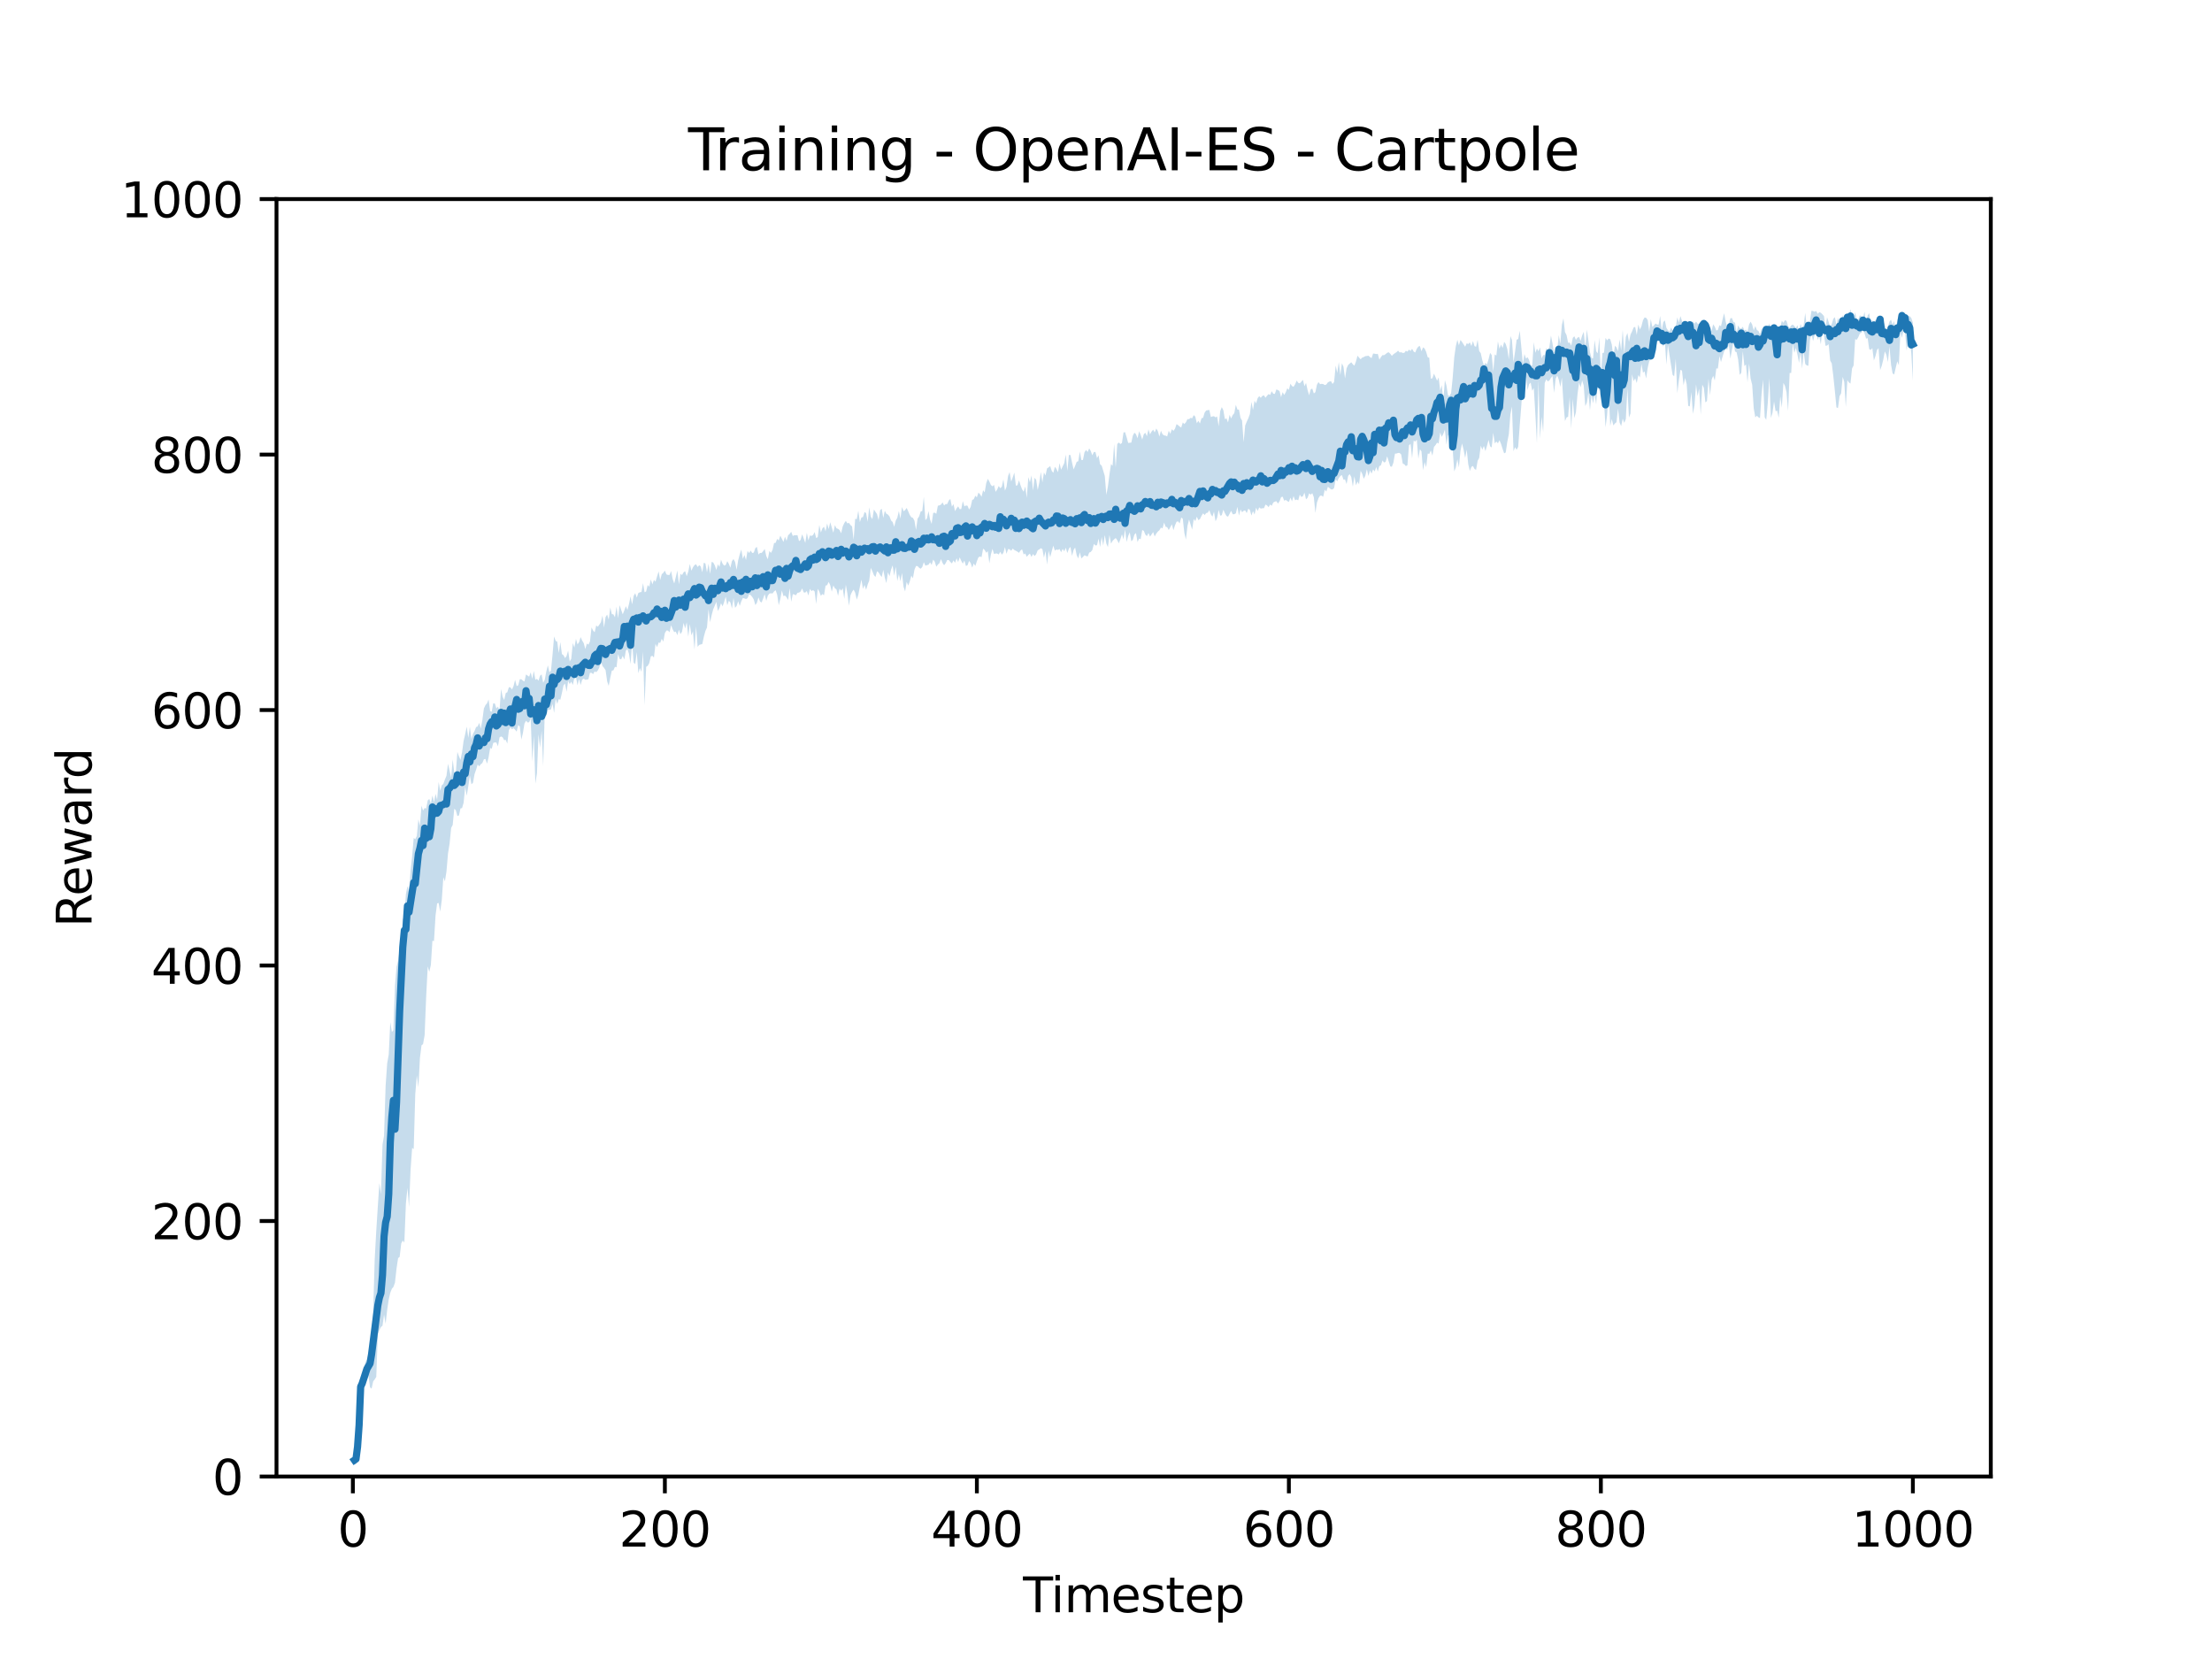 <?xml version="1.0" encoding="utf-8" standalone="no"?>
<!DOCTYPE svg PUBLIC "-//W3C//DTD SVG 1.1//EN"
  "http://www.w3.org/Graphics/SVG/1.1/DTD/svg11.dtd">
<svg height="345.6pt" version="1.1" viewBox="0 0 460.8 345.6" width="460.8pt" xmlns="http://www.w3.org/2000/svg" xmlns:xlink="http://www.w3.org/1999/xlink">
 <defs>
  <style type="text/css">*{stroke-linecap:butt;stroke-linejoin:round;}</style>
 </defs>
 <g id="figure_1">
  <g id="patch_1">
   <path d="M 0 345.6 
L 460.8 345.6 
L 460.8 0 
L 0 0 
z
" style="fill:#ffffff;"/>
  </g>
  <g id="axes_1">
   <g id="patch_2">
    <path d="M 57.6 307.584 
L 414.72 307.584 
L 414.72 41.472 
L 57.6 41.472 
z
" style="fill:#ffffff;"/>
   </g>
   <g id="PolyCollection_1">
    <path clip-path="url(#p6b24120da2)" d="M 73.833 303.689 
L 73.833 304.391 
L 74.158 305.12 
L 74.483 303.012 
L 74.808 300.464 
L 75.133 297.658 
L 75.458 292.65 
L 75.783 289.011 
L 76.108 287.864 
L 76.433 287.439 
L 76.758 286.607 
L 77.083 289.012 
L 77.408 289.291 
L 77.732 287.785 
L 78.057 287.354 
L 78.382 286.837 
L 78.707 277.933 
L 79.032 277.078 
L 79.357 276.45 
L 79.682 276.166 
L 80.007 273.852 
L 80.332 275.766 
L 80.657 272.878 
L 80.982 270.692 
L 81.307 269.295 
L 81.632 268.466 
L 81.957 268.094 
L 82.282 267.18 
L 82.607 264.237 
L 82.932 262.089 
L 83.257 261.831 
L 83.582 259.033 
L 83.907 258.421 
L 84.232 258.854 
L 84.557 250.693 
L 84.882 247.483 
L 85.207 251.433 
L 85.532 243.641 
L 85.857 239.115 
L 86.182 239.397 
L 86.507 227.935 
L 86.832 224.01 
L 87.157 226.482 
L 87.482 220.391 
L 87.807 217.763 
L 88.132 217.491 
L 88.457 215.644 
L 88.782 207.548 
L 89.107 201.319 
L 89.432 202.454 
L 89.757 201.013 
L 90.082 195.966 
L 90.407 196.052 
L 90.732 190.719 
L 91.057 188.192 
L 91.382 188.11 
L 91.707 189.893 
L 92.032 187.495 
L 92.357 182.737 
L 92.682 183.61 
L 93.007 181.559 
L 93.331 177.776 
L 93.656 175.767 
L 93.981 172.491 
L 94.306 171.84 
L 94.631 168.483 
L 94.956 168.783 
L 95.281 169.995 
L 95.606 169.878 
L 95.931 168.401 
L 96.256 168.343 
L 96.581 167.209 
L 96.906 163.916 
L 97.231 165.769 
L 97.556 163.785 
L 97.881 161.582 
L 98.206 163.371 
L 98.531 163.077 
L 98.856 161.274 
L 99.181 160.345 
L 99.506 159.264 
L 99.831 159.642 
L 100.156 159.201 
L 100.481 158.954 
L 100.806 158.165 
L 101.131 158.11 
L 101.456 159.092 
L 101.781 157.777 
L 102.106 155.802 
L 102.431 155.991 
L 102.756 154.763 
L 103.081 154.657 
L 103.406 154.685 
L 103.731 155.474 
L 104.056 153.624 
L 104.381 153.411 
L 104.706 153.584 
L 105.031 154.196 
L 105.356 154.125 
L 105.681 154.908 
L 106.006 152.102 
L 106.331 151.55 
L 106.656 151.906 
L 106.981 151.704 
L 107.306 152.004 
L 107.631 152.417 
L 107.956 151.055 
L 108.281 151.35 
L 108.606 154.081 
L 108.931 152.694 
L 109.255 150.744 
L 109.58 150.137 
L 109.905 150.505 
L 110.23 150.446 
L 110.555 149.687 
L 110.88 158.661 
L 111.205 153.26 
L 111.53 163.232 
L 111.855 161.091 
L 112.18 152.958 
L 112.505 155.735 
L 112.83 152.236 
L 113.155 159.58 
L 113.48 148.548 
L 113.805 149.118 
L 114.13 147.9 
L 114.455 147.865 
L 114.78 147.783 
L 115.105 146.659 
L 115.43 148.501 
L 115.755 145.57 
L 116.08 146.64 
L 116.405 145.634 
L 116.73 145.765 
L 117.055 144.385 
L 117.38 142.801 
L 117.705 142.386 
L 118.03 144.111 
L 118.355 141.857 
L 118.68 142.505 
L 119.005 142.006 
L 119.33 142.678 
L 119.655 141.159 
L 119.98 141.024 
L 120.305 142.752 
L 120.63 141.444 
L 120.955 142.695 
L 121.28 141.592 
L 121.605 141.371 
L 121.93 141.619 
L 122.255 141.573 
L 122.58 141.498 
L 122.905 140.162 
L 123.23 140.168 
L 123.555 140.436 
L 123.88 139.868 
L 124.205 140.025 
L 124.53 139.671 
L 124.855 139.022 
L 125.179 137.719 
L 125.504 138.743 
L 125.829 139.122 
L 126.154 139.612 
L 126.479 141.922 
L 126.804 142.884 
L 127.129 141.191 
L 127.454 139.715 
L 127.779 139.647 
L 128.104 138.916 
L 128.429 139.003 
L 128.754 136.284 
L 129.079 137.262 
L 129.404 137.367 
L 129.729 136.617 
L 130.054 137.395 
L 130.379 135.535 
L 130.704 135.21 
L 131.029 136.2 
L 131.354 138.335 
L 131.679 133.883 
L 132.004 138.019 
L 132.329 138.357 
L 132.654 135.842 
L 132.979 140.229 
L 133.304 139.156 
L 133.629 139.947 
L 133.954 135.749 
L 134.279 146.909 
L 134.604 138.912 
L 134.929 138.715 
L 135.254 138.134 
L 135.579 136.728 
L 135.904 136.612 
L 136.229 136.98 
L 136.554 134.108 
L 136.879 134.819 
L 137.204 133.837 
L 137.529 133.941 
L 137.854 133.069 
L 138.179 133.668 
L 138.504 131.89 
L 138.829 131.351 
L 139.154 131.356 
L 139.479 131.717 
L 139.804 130.23 
L 140.129 131.093 
L 140.454 131.691 
L 140.779 131.559 
L 141.103 132.325 
L 141.428 131.187 
L 141.753 132.1 
L 142.078 131.612 
L 142.403 129.757 
L 142.728 130.914 
L 143.053 129.632 
L 143.378 132.617 
L 143.703 129.992 
L 144.028 132.353 
L 144.353 131.51 
L 144.678 135.338 
L 145.003 130.468 
L 145.328 134.746 
L 145.653 134.344 
L 145.978 134.247 
L 146.303 134.159 
L 146.628 132.623 
L 146.953 131.434 
L 147.278 130.704 
L 147.603 126.908 
L 147.928 129.619 
L 148.253 128.129 
L 148.578 126.925 
L 148.903 126.157 
L 149.228 125.386 
L 149.553 127.299 
L 149.878 126.617 
L 150.203 125.655 
L 150.528 126.322 
L 150.853 125.398 
L 151.178 124.302 
L 151.503 126.089 
L 151.828 125.158 
L 152.153 125.492 
L 152.478 126.781 
L 152.803 124.571 
L 153.128 126.623 
L 153.453 126.232 
L 153.778 125.243 
L 154.103 126.217 
L 154.428 125.261 
L 154.753 124.573 
L 155.078 124.664 
L 155.403 124.788 
L 155.728 124.617 
L 156.053 123.811 
L 156.378 123.967 
L 156.703 124.345 
L 157.027 124.883 
L 157.352 126.06 
L 157.677 125.567 
L 158.002 124.452 
L 158.327 125.295 
L 158.652 125.522 
L 158.977 124.684 
L 159.302 123.76 
L 159.627 125.156 
L 159.952 124.082 
L 160.277 123.657 
L 160.602 123.589 
L 160.927 123.637 
L 161.252 123.208 
L 161.577 122.938 
L 161.902 123.89 
L 162.227 126.076 
L 162.552 124.781 
L 162.877 122.995 
L 163.202 124.174 
L 163.527 124.065 
L 163.852 124.416 
L 164.177 124.999 
L 164.502 122.549 
L 164.827 125.354 
L 165.152 123.776 
L 165.477 123.845 
L 165.802 124.013 
L 166.127 123.495 
L 166.452 123.443 
L 166.777 123.221 
L 167.102 122.577 
L 167.427 123.411 
L 167.752 123.446 
L 168.077 123.116 
L 168.402 124.056 
L 168.727 122.67 
L 169.052 123.139 
L 169.377 122.93 
L 169.702 123.208 
L 170.027 125.818 
L 170.352 122.651 
L 170.677 123.254 
L 171.002 124.134 
L 171.327 123.736 
L 171.652 124.019 
L 171.977 122.006 
L 172.302 121.896 
L 172.627 121.221 
L 172.951 121.905 
L 173.276 123.259 
L 173.601 121.952 
L 173.926 122.565 
L 174.251 122.769 
L 174.576 124.119 
L 174.901 122.616 
L 175.226 123.063 
L 175.551 122.552 
L 175.876 124.738 
L 176.201 121.797 
L 176.526 123.619 
L 176.851 126.186 
L 177.176 123.986 
L 177.501 123.279 
L 177.826 122.824 
L 178.151 123.47 
L 178.476 124.915 
L 178.801 123.934 
L 179.126 122.242 
L 179.451 120.748 
L 179.776 122.667 
L 180.101 121.854 
L 180.426 122.865 
L 180.751 121.775 
L 181.076 120.959 
L 181.401 118.299 
L 181.726 118.992 
L 182.051 119.813 
L 182.376 120.197 
L 182.701 118.995 
L 183.026 119.255 
L 183.351 119.781 
L 183.676 120.201 
L 184.001 118.708 
L 184.326 120.354 
L 184.651 121.471 
L 184.976 119.206 
L 185.301 120.034 
L 185.626 118.66 
L 185.951 117.786 
L 186.276 119.926 
L 186.601 118.07 
L 186.926 121.022 
L 187.251 119.595 
L 187.576 121.071 
L 187.901 119.36 
L 188.226 122.242 
L 188.55 123.21 
L 188.875 121.212 
L 189.2 121.996 
L 189.525 121.117 
L 189.85 119.909 
L 190.175 120.472 
L 190.5 118.667 
L 190.825 117.911 
L 191.15 117.934 
L 191.475 118.293 
L 191.8 118.479 
L 192.125 118.115 
L 192.45 117.116 
L 192.775 117.841 
L 193.1 117.73 
L 193.425 117.639 
L 193.75 117.146 
L 194.075 117.683 
L 194.4 116.577 
L 194.725 117.015 
L 195.05 118.053 
L 195.375 117.605 
L 195.7 117.314 
L 196.025 116.476 
L 196.35 117.278 
L 196.675 117.745 
L 197 117.317 
L 197.325 116.661 
L 197.65 116.677 
L 197.975 117.068 
L 198.3 117.382 
L 198.625 116.724 
L 198.95 117.253 
L 199.275 116.315 
L 199.6 117.093 
L 199.925 116.104 
L 200.25 116.844 
L 200.575 117.416 
L 200.9 116.77 
L 201.225 117.911 
L 201.55 117.746 
L 201.875 116.856 
L 202.2 117.275 
L 202.525 118.245 
L 202.85 117.381 
L 203.175 117.905 
L 203.5 116.921 
L 203.825 116.096 
L 204.15 115.92 
L 204.474 116.065 
L 204.799 114.287 
L 205.124 114.573 
L 205.449 115.154 
L 205.774 114.822 
L 206.099 117.344 
L 206.424 115.503 
L 206.749 114.329 
L 207.074 115.41 
L 207.399 115.315 
L 207.724 115.297 
L 208.049 115.513 
L 208.374 114.95 
L 208.699 115.542 
L 209.024 115.166 
L 209.349 113.963 
L 209.674 115.371 
L 209.999 114.383 
L 210.324 114.424 
L 210.649 114.731 
L 210.974 114.275 
L 211.299 114.577 
L 211.624 114.739 
L 211.949 114.922 
L 212.274 115.162 
L 212.599 114.669 
L 212.924 114.437 
L 213.249 115.508 
L 213.574 115.293 
L 213.899 115.999 
L 214.224 115.597 
L 214.549 115.324 
L 214.874 116.015 
L 215.199 115.412 
L 215.524 115.834 
L 215.849 115.458 
L 216.174 114.638 
L 216.499 114.46 
L 216.824 114.198 
L 217.149 114.395 
L 217.474 116.181 
L 217.799 114.786 
L 218.124 117.608 
L 218.449 114.739 
L 218.774 116.071 
L 219.099 114.821 
L 219.424 113.667 
L 219.749 114.711 
L 220.074 114.465 
L 220.398 114.56 
L 220.723 114.367 
L 221.048 115.049 
L 221.373 114.346 
L 221.698 114.842 
L 222.023 114.106 
L 222.348 115.203 
L 222.673 114.29 
L 222.998 113.922 
L 223.323 115.79 
L 223.648 114.568 
L 223.973 114.061 
L 224.298 115.669 
L 224.623 116.33 
L 224.948 115.057 
L 225.273 116.333 
L 225.598 116.007 
L 225.923 115.671 
L 226.248 115.811 
L 226.573 115.941 
L 226.898 115.123 
L 227.223 114.981 
L 227.548 114.579 
L 227.873 113.306 
L 228.198 113.634 
L 228.523 113.577 
L 228.848 112.206 
L 229.173 113.954 
L 229.498 111.869 
L 229.823 113.63 
L 230.148 111.457 
L 230.473 113.246 
L 230.798 113.972 
L 231.123 111.449 
L 231.448 113.245 
L 231.773 112.669 
L 232.098 112.35 
L 232.423 112.077 
L 232.748 112.53 
L 233.073 113.189 
L 233.398 112.32 
L 233.723 111.304 
L 234.048 112.332 
L 234.373 110.283 
L 234.698 112.901 
L 235.023 111.646 
L 235.348 110.886 
L 235.673 112.76 
L 235.998 112.44 
L 236.322 111.355 
L 236.647 111.05 
L 236.972 112.918 
L 237.297 112.2 
L 237.622 112.329 
L 237.947 110.415 
L 238.272 110.587 
L 238.597 111.364 
L 238.922 111.69 
L 239.247 111.03 
L 239.572 111.791 
L 239.897 111.324 
L 240.222 110.831 
L 240.547 111.761 
L 240.872 111.158 
L 241.197 110.738 
L 241.522 110.466 
L 241.847 109.901 
L 242.172 110.067 
L 242.497 108.87 
L 242.822 109.731 
L 243.147 109.816 
L 243.472 110.42 
L 243.797 109.83 
L 244.122 109.215 
L 244.447 110.455 
L 244.772 109.44 
L 245.097 108.689 
L 245.422 108.61 
L 245.747 109.043 
L 246.072 107.8 
L 246.397 108.07 
L 246.722 111.014 
L 247.047 112.404 
L 247.372 109.559 
L 247.697 108.23 
L 248.022 109.263 
L 248.347 110.337 
L 248.672 108.112 
L 248.997 108.563 
L 249.322 107.637 
L 249.647 108.357 
L 249.972 108.126 
L 250.297 107.462 
L 250.622 106.935 
L 250.947 107.29 
L 251.272 106.879 
L 251.597 106.799 
L 251.922 106.279 
L 252.246 107.151 
L 252.571 107.637 
L 252.896 106.588 
L 253.221 108.612 
L 253.546 107.854 
L 253.871 106.21 
L 254.196 107.42 
L 254.521 107.331 
L 254.846 106.179 
L 255.171 106.919 
L 255.496 107.488 
L 255.821 107.638 
L 256.146 107.021 
L 256.471 106.419 
L 256.796 107.123 
L 257.121 107.113 
L 257.446 106.938 
L 257.771 105.587 
L 258.096 107.39 
L 258.421 106.137 
L 258.746 106.705 
L 259.071 106.408 
L 259.396 106.333 
L 259.721 106.89 
L 260.046 105.962 
L 260.371 106.228 
L 260.696 107.389 
L 261.021 106.474 
L 261.346 107.165 
L 261.671 105.773 
L 261.996 106.449 
L 262.321 105.687 
L 262.646 105.952 
L 262.971 105.881 
L 263.296 105.875 
L 263.621 105.115 
L 263.946 105.286 
L 264.271 105.648 
L 264.596 105.097 
L 264.921 105.365 
L 265.246 104.678 
L 265.571 104.497 
L 265.896 104.412 
L 266.221 104.899 
L 266.546 104.436 
L 266.871 103.581 
L 267.196 103.459 
L 267.521 104.306 
L 267.846 104.137 
L 268.17 104.389 
L 268.495 104.573 
L 268.82 103.668 
L 269.145 104.442 
L 269.47 103.344 
L 269.795 104.219 
L 270.12 104.054 
L 270.445 104.233 
L 270.77 103.034 
L 271.095 103.53 
L 271.42 103.368 
L 271.745 102.627 
L 272.07 104.018 
L 272.395 103.694 
L 272.72 102.772 
L 273.045 103.046 
L 273.37 102.731 
L 273.695 103.574 
L 274.02 106.846 
L 274.345 104.684 
L 274.67 103.775 
L 274.995 103.262 
L 275.32 103.249 
L 275.645 103.487 
L 275.97 102.01 
L 276.295 102.406 
L 276.62 101.408 
L 276.945 101.657 
L 277.27 101.957 
L 277.595 101.961 
L 277.92 101.658 
L 278.245 99.868 
L 278.57 100.267 
L 278.895 99.594 
L 279.22 99.157 
L 279.545 98.971 
L 279.87 99.929 
L 280.195 99.865 
L 280.52 100.831 
L 280.845 99.117 
L 281.17 98.769 
L 281.495 99.37 
L 281.82 101.398 
L 282.145 99.213 
L 282.47 101.102 
L 282.795 100.309 
L 283.12 100.884 
L 283.445 98.063 
L 283.769 98.691 
L 284.094 99.743 
L 284.419 99.104 
L 284.744 97.739 
L 285.069 99.17 
L 285.394 97.986 
L 285.719 98.662 
L 286.044 97.771 
L 286.369 98.218 
L 286.694 97.286 
L 287.019 98.234 
L 287.344 97.092 
L 287.669 96.938 
L 287.994 95.908 
L 288.319 96.352 
L 288.644 96.219 
L 288.969 95.054 
L 289.294 96.107 
L 289.619 97.156 
L 289.944 97.238 
L 290.269 96.392 
L 290.594 94.513 
L 290.919 94.476 
L 291.244 94.359 
L 291.569 94.367 
L 291.894 94.676 
L 292.219 96.573 
L 292.544 96.72 
L 292.869 97.097 
L 293.194 96.914 
L 293.519 92.762 
L 293.844 92.456 
L 294.169 95.471 
L 294.494 91.796 
L 294.819 91.996 
L 295.144 91.594 
L 295.469 95.573 
L 295.794 93.579 
L 296.119 94.032 
L 296.444 97.968 
L 296.769 96.267 
L 297.094 97.332 
L 297.419 94.476 
L 297.744 94.556 
L 298.069 93.819 
L 298.394 94.929 
L 298.719 93.114 
L 299.044 92.723 
L 299.369 92.209 
L 299.693 92.395 
L 300.018 90.096 
L 300.343 91.006 
L 300.668 90.394 
L 300.993 89.484 
L 301.318 92.624 
L 301.643 90.732 
L 301.968 90.503 
L 302.293 93.83 
L 302.618 93.601 
L 302.943 98.204 
L 303.268 97.406 
L 303.593 95.671 
L 303.918 97.356 
L 304.243 93.899 
L 304.568 92.382 
L 304.893 93.686 
L 305.218 95.413 
L 305.543 93.657 
L 305.868 96.741 
L 306.193 98.114 
L 306.518 97.265 
L 306.843 97.065 
L 307.168 97.691 
L 307.493 97.88 
L 307.818 95.985 
L 308.143 95.394 
L 308.468 92.848 
L 308.793 93.67 
L 309.118 92.888 
L 309.443 93.984 
L 309.768 92.853 
L 310.093 91.642 
L 310.418 92.978 
L 310.743 93.223 
L 311.068 90.147 
L 311.393 92.382 
L 311.718 91.972 
L 312.043 92.35 
L 312.368 91.711 
L 312.693 92.478 
L 313.018 93.508 
L 313.343 94.442 
L 313.668 94.261 
L 313.993 92.065 
L 314.318 90.45 
L 314.643 86.317 
L 314.968 84.686 
L 315.293 94.005 
L 315.617 93.143 
L 315.942 93.694 
L 316.267 93.092 
L 316.592 88.553 
L 316.917 84.505 
L 317.242 79.574 
L 317.567 79.978 
L 317.892 78.092 
L 318.217 81.248 
L 318.542 80.029 
L 318.867 79.707 
L 319.192 81.402 
L 319.517 80.841 
L 319.842 86.235 
L 320.167 92.297 
L 320.492 79.241 
L 320.817 91.352 
L 321.142 86.802 
L 321.467 90.032 
L 321.792 79.776 
L 322.117 79.02 
L 322.442 79.459 
L 322.767 79.252 
L 323.092 78.725 
L 323.417 78.334 
L 323.742 81.844 
L 324.067 78.885 
L 324.392 78.219 
L 324.717 79.063 
L 325.042 80.588 
L 325.367 78.669 
L 325.692 83.896 
L 326.017 87.698 
L 326.342 86.961 
L 326.667 86.812 
L 326.992 82.757 
L 327.317 89.276 
L 327.642 83.092 
L 327.967 87.113 
L 328.292 85.854 
L 328.617 82.182 
L 328.942 79.71 
L 329.267 80.657 
L 329.592 79.268 
L 329.917 80.306 
L 330.242 84.598 
L 330.567 83.885 
L 330.892 81.849 
L 331.217 85.463 
L 331.541 82.315 
L 331.866 84.023 
L 332.191 82.126 
L 332.516 84.255 
L 332.841 79.22 
L 333.166 81.421 
L 333.491 81.131 
L 333.816 82.506 
L 334.141 83.763 
L 334.466 89.029 
L 334.791 86.413 
L 335.116 81.394 
L 335.441 88.718 
L 335.766 87.289 
L 336.091 88.632 
L 336.416 88.223 
L 336.741 87.954 
L 337.066 85.122 
L 337.391 88.028 
L 337.716 88.763 
L 338.041 87.227 
L 338.366 88.09 
L 338.691 87.283 
L 339.016 80.886 
L 339.341 86.988 
L 339.666 86.139 
L 339.991 77.98 
L 340.316 79.393 
L 340.641 78.802 
L 340.966 79.8 
L 341.291 78.134 
L 341.616 78.629 
L 341.941 75.822 
L 342.266 77.631 
L 342.591 77.363 
L 342.916 78.847 
L 343.241 76.647 
L 343.566 75.207 
L 343.891 74.818 
L 344.216 73.789 
L 344.541 71.122 
L 344.866 72.817 
L 345.191 71.013 
L 345.516 71.034 
L 345.841 71.737 
L 346.166 71.218 
L 346.491 72.235 
L 346.816 71.045 
L 347.141 75.931 
L 347.465 71.913 
L 347.79 74.028 
L 348.115 76.12 
L 348.44 78.097 
L 348.765 78.384 
L 349.09 74.749 
L 349.415 81.924 
L 349.74 79.252 
L 350.065 77.041 
L 350.39 77.2 
L 350.715 80.255 
L 351.04 78.733 
L 351.365 80.026 
L 351.69 84.542 
L 352.015 84.659 
L 352.34 81.66 
L 352.665 86.229 
L 352.99 84.446 
L 353.315 80.095 
L 353.64 82.541 
L 353.965 80.955 
L 354.29 86.384 
L 354.615 80.135 
L 354.94 80.782 
L 355.265 83.824 
L 355.59 83.552 
L 355.915 78.898 
L 356.24 82.352 
L 356.565 79.058 
L 356.89 78.289 
L 357.215 79.273 
L 357.54 76.742 
L 357.865 76.78 
L 358.19 74.164 
L 358.515 75.417 
L 358.84 74.294 
L 359.165 73.206 
L 359.49 72.652 
L 359.815 72.873 
L 360.14 71.737 
L 360.465 74.715 
L 360.79 72.921 
L 361.115 71.245 
L 361.44 73.227 
L 361.765 73.376 
L 362.09 74.906 
L 362.415 78.102 
L 362.74 77.645 
L 363.065 73.161 
L 363.389 76.271 
L 363.714 75.918 
L 364.039 79.619 
L 364.364 75.755 
L 364.689 78.879 
L 365.014 80.154 
L 365.339 85.101 
L 365.664 86.943 
L 365.989 86.607 
L 366.314 86.932 
L 366.639 87.089 
L 366.964 82.11 
L 367.289 79.087 
L 367.614 86.919 
L 367.939 87.461 
L 368.264 83.906 
L 368.589 78.797 
L 368.914 87.076 
L 369.239 86.011 
L 369.564 83.637 
L 369.889 85.655 
L 370.214 85.561 
L 370.539 87.022 
L 370.864 82.573 
L 371.189 84.917 
L 371.514 79.763 
L 371.839 80.38 
L 372.164 81.674 
L 372.489 85.62 
L 372.814 77.7 
L 373.139 77.703 
L 373.464 71.617 
L 373.789 73.509 
L 374.114 72.463 
L 374.439 73.847 
L 374.764 75.572 
L 375.089 73.429 
L 375.414 76.79 
L 375.739 73.243 
L 376.064 75.816 
L 376.389 76.13 
L 376.714 76.194 
L 377.039 70.883 
L 377.364 69.456 
L 377.689 71.053 
L 378.014 69.845 
L 378.339 68.876 
L 378.664 70.821 
L 378.989 70.06 
L 379.313 71.729 
L 379.638 68.677 
L 379.963 69.76 
L 380.288 72.038 
L 380.613 71.974 
L 380.938 71.702 
L 381.263 75.103 
L 381.588 75.705 
L 381.913 78.342 
L 382.238 81.447 
L 382.563 84.867 
L 382.888 85 
L 383.213 82.512 
L 383.538 81.958 
L 383.863 78.507 
L 384.188 79.518 
L 384.513 84.771 
L 384.838 79.188 
L 385.163 79.672 
L 385.488 79.907 
L 385.813 76.758 
L 386.138 76.133 
L 386.463 70.654 
L 386.788 70.784 
L 387.113 70.26 
L 387.438 69.478 
L 387.763 69.305 
L 388.088 68.759 
L 388.413 69.435 
L 388.738 70.55 
L 389.063 70.43 
L 389.388 72.724 
L 389.713 72.902 
L 390.038 72.509 
L 390.363 75.082 
L 390.688 74.188 
L 391.013 72.91 
L 391.338 72.525 
L 391.663 77.12 
L 391.988 76.234 
L 392.313 74.968 
L 392.638 73.201 
L 392.963 73.908 
L 393.288 75.425 
L 393.613 72.197 
L 393.938 75.949 
L 394.263 77.775 
L 394.588 78.022 
L 394.912 76.631 
L 395.237 75.263 
L 395.562 76.077 
L 395.887 69.326 
L 396.212 70.374 
L 396.537 68.783 
L 396.862 69.27 
L 397.187 73.025 
L 397.512 70.827 
L 397.837 70.486 
L 398.162 73.69 
L 398.487 79.316 
L 398.487 67.232 
L 398.487 67.232 
L 398.162 66.258 
L 397.837 65.872 
L 397.512 65.837 
L 397.187 66.532 
L 396.862 65.065 
L 396.537 66.071 
L 396.212 65.089 
L 395.887 65.348 
L 395.562 65.619 
L 395.237 66.678 
L 394.912 69.217 
L 394.588 66.896 
L 394.263 67.644 
L 393.938 66.609 
L 393.613 66.987 
L 393.288 68.057 
L 392.963 68.772 
L 392.638 67.679 
L 392.313 66.987 
L 391.988 66.135 
L 391.663 65.771 
L 391.338 65.813 
L 391.013 66.46 
L 390.688 66.71 
L 390.363 67.144 
L 390.038 66.683 
L 389.713 67.426 
L 389.388 65.241 
L 389.063 65.731 
L 388.738 67.453 
L 388.413 64.946 
L 388.088 66.324 
L 387.763 65.922 
L 387.438 65.683 
L 387.113 66.521 
L 386.788 66.777 
L 386.463 65.02 
L 386.138 66.612 
L 385.813 65.877 
L 385.488 64.424 
L 385.163 65.486 
L 384.838 65.64 
L 384.513 65.701 
L 384.188 66.196 
L 383.863 65.64 
L 383.538 67.753 
L 383.213 67.554 
L 382.888 66.146 
L 382.563 67.719 
L 382.238 66.077 
L 381.913 66.412 
L 381.588 67.495 
L 381.263 68.174 
L 380.938 67.053 
L 380.613 66.098 
L 380.288 68.232 
L 379.963 65.843 
L 379.638 65.465 
L 379.313 65.159 
L 378.989 65.031 
L 378.664 65.39 
L 378.339 64.778 
L 378.014 64.94 
L 377.689 64.799 
L 377.364 64.741 
L 377.039 66.907 
L 376.714 67.665 
L 376.389 68.158 
L 376.064 65.196 
L 375.739 67.735 
L 375.414 68.445 
L 375.089 67.479 
L 374.764 69.017 
L 374.439 67.74 
L 374.114 68.339 
L 373.789 67.902 
L 373.464 67.618 
L 373.139 67.788 
L 372.814 68.307 
L 372.489 67.934 
L 372.164 66.846 
L 371.839 66.697 
L 371.514 67.248 
L 371.189 66.822 
L 370.864 68.131 
L 370.539 68.11 
L 370.214 67.937 
L 369.889 68.062 
L 369.564 67.841 
L 369.239 68.208 
L 368.914 69.062 
L 368.589 67.359 
L 368.264 68.333 
L 367.939 68.336 
L 367.614 68.299 
L 367.289 68.536 
L 366.964 68.45 
L 366.639 69.667 
L 366.314 68.937 
L 365.989 68.748 
L 365.664 67.932 
L 365.339 68.834 
L 365.014 67.628 
L 364.689 67.008 
L 364.364 67.572 
L 364.039 69.068 
L 363.714 68.663 
L 363.389 68.858 
L 363.065 68.059 
L 362.74 68.445 
L 362.415 68.376 
L 362.09 67.79 
L 361.765 69.289 
L 361.44 67.224 
L 361.115 67.08 
L 360.79 66.25 
L 360.465 66.306 
L 360.14 67.575 
L 359.815 68.174 
L 359.49 66.979 
L 359.165 65.241 
L 358.84 66.542 
L 358.515 67.963 
L 358.19 67.737 
L 357.865 68.725 
L 357.54 68.855 
L 357.215 68.051 
L 356.89 67.559 
L 356.565 68.842 
L 356.24 69.028 
L 355.915 67.413 
L 355.59 67.117 
L 355.265 67.282 
L 354.94 67.037 
L 354.615 67.2 
L 354.29 67.192 
L 353.965 67.548 
L 353.64 67.413 
L 353.315 67.016 
L 352.99 67.431 
L 352.665 66.981 
L 352.34 67.099 
L 352.015 67.272 
L 351.69 67.269 
L 351.365 67.394 
L 351.04 67.096 
L 350.715 67.628 
L 350.39 66.888 
L 350.065 65.843 
L 349.74 67.2 
L 349.415 66.13 
L 349.09 68.11 
L 348.765 68.591 
L 348.44 68.78 
L 348.115 68.248 
L 347.79 69.041 
L 347.465 68.786 
L 347.141 68.301 
L 346.816 66.742 
L 346.491 67.12 
L 346.166 68.842 
L 345.841 65.819 
L 345.516 67.636 
L 345.191 67.588 
L 344.866 67.402 
L 344.541 67.793 
L 344.216 68.126 
L 343.891 66.473 
L 343.566 69.092 
L 343.241 66.662 
L 342.916 66.196 
L 342.591 66.141 
L 342.266 66.705 
L 341.941 67.966 
L 341.616 68.645 
L 341.291 67.591 
L 340.966 69.773 
L 340.641 68.102 
L 340.316 68.211 
L 339.991 69.036 
L 339.666 69.691 
L 339.341 71.229 
L 339.016 69.361 
L 338.691 70.212 
L 338.366 73.714 
L 338.041 68.709 
L 337.716 73.014 
L 337.391 70.715 
L 337.066 73.155 
L 336.741 72.373 
L 336.416 72.019 
L 336.091 74.313 
L 335.766 71.769 
L 335.441 70.662 
L 335.116 70.513 
L 334.791 70.909 
L 334.466 70.393 
L 334.141 73.461 
L 333.816 73.554 
L 333.491 78.339 
L 333.166 70.303 
L 332.841 73.602 
L 332.516 73.203 
L 332.191 70.851 
L 331.866 74.651 
L 331.541 74.582 
L 331.217 73.339 
L 330.892 70.931 
L 330.567 68.663 
L 330.242 72.314 
L 329.917 69.129 
L 329.592 69.874 
L 329.267 71.008 
L 328.942 70.18 
L 328.617 70.345 
L 328.292 70.806 
L 327.967 70.05 
L 327.642 70.385 
L 327.317 72.022 
L 326.992 71.354 
L 326.667 71.415 
L 326.342 69.813 
L 326.017 69.182 
L 325.692 66.33 
L 325.367 67.657 
L 325.042 71.604 
L 324.717 69.821 
L 324.392 73.001 
L 324.067 72.658 
L 323.742 73.517 
L 323.417 71.569 
L 323.092 69.919 
L 322.767 72.229 
L 322.442 73.07 
L 322.117 72.509 
L 321.792 73.98 
L 321.467 73.978 
L 321.142 74.664 
L 320.817 72.373 
L 320.492 73.171 
L 320.167 72.602 
L 319.842 73.496 
L 319.517 71.293 
L 319.192 76.12 
L 318.867 76.186 
L 318.542 75.01 
L 318.217 74.409 
L 317.892 74.691 
L 317.567 73.754 
L 317.242 75.827 
L 316.917 72.306 
L 316.592 68.9 
L 316.267 70.622 
L 315.942 70.768 
L 315.617 73.243 
L 315.293 75.457 
L 314.968 70.835 
L 314.643 70.018 
L 314.318 74.845 
L 313.993 72.695 
L 313.668 71.654 
L 313.343 71.207 
L 313.018 72.493 
L 312.693 71.779 
L 312.368 72.658 
L 312.043 71.136 
L 311.718 74.068 
L 311.393 73.834 
L 311.068 77.41 
L 310.743 73.946 
L 310.418 73.515 
L 310.093 74.837 
L 309.768 75.912 
L 309.443 75.614 
L 309.118 76.064 
L 308.793 75.063 
L 308.468 73.565 
L 308.143 73.121 
L 307.818 70.779 
L 307.493 72.251 
L 307.168 72.104 
L 306.843 71.05 
L 306.518 72.091 
L 306.193 71.316 
L 305.868 71.673 
L 305.543 71.508 
L 305.218 72.235 
L 304.893 71.748 
L 304.568 71.237 
L 304.243 70.816 
L 303.918 71.944 
L 303.593 70.798 
L 303.268 72.149 
L 302.943 74.475 
L 302.618 78.714 
L 302.293 81.894 
L 301.968 82.488 
L 301.643 82.363 
L 301.318 80.292 
L 300.993 79.215 
L 300.668 83.467 
L 300.343 80.25 
L 300.018 81.391 
L 299.693 78.627 
L 299.369 79.313 
L 299.044 78.547 
L 298.719 77.831 
L 298.394 78.815 
L 298.069 78.871 
L 297.744 74.518 
L 297.419 74.425 
L 297.094 73.296 
L 296.769 72.604 
L 296.444 72.36 
L 296.119 73.179 
L 295.794 72.086 
L 295.469 72.192 
L 295.144 72.652 
L 294.819 73.432 
L 294.494 73.24 
L 294.169 72.655 
L 293.844 73.107 
L 293.519 72.823 
L 293.194 73.256 
L 292.869 73.067 
L 292.544 73.501 
L 292.219 73.523 
L 291.894 73.376 
L 291.569 73.421 
L 291.244 73.044 
L 290.919 73.363 
L 290.594 73.576 
L 290.269 73.81 
L 289.944 74.129 
L 289.619 73.693 
L 289.294 73.381 
L 288.969 73.493 
L 288.644 73.775 
L 288.319 73.994 
L 287.994 73.975 
L 287.669 74.401 
L 287.344 74.917 
L 287.019 73.706 
L 286.694 73.762 
L 286.369 73.68 
L 286.044 73.645 
L 285.719 74.603 
L 285.394 74.385 
L 285.069 74.089 
L 284.744 74.161 
L 284.419 74.19 
L 284.094 74.385 
L 283.769 74.494 
L 283.445 74.848 
L 283.12 74.496 
L 282.795 74.095 
L 282.47 75.311 
L 282.145 76.178 
L 281.82 75.891 
L 281.495 75.47 
L 281.17 75.731 
L 280.845 76.024 
L 280.52 76.721 
L 280.195 78.823 
L 279.87 76.407 
L 279.545 75.67 
L 279.22 78.129 
L 278.895 75.42 
L 278.57 77.674 
L 278.245 76.165 
L 277.92 79.552 
L 277.595 79.993 
L 277.27 79.405 
L 276.945 79.478 
L 276.62 79.662 
L 276.295 80.105 
L 275.97 80.218 
L 275.645 80.003 
L 275.32 79.962 
L 274.995 80.03 
L 274.67 79.59 
L 274.345 80.143 
L 274.02 81.696 
L 273.695 81.962 
L 273.37 80.954 
L 273.045 81.116 
L 272.72 82.342 
L 272.395 81.268 
L 272.07 79.768 
L 271.745 80.457 
L 271.42 79.126 
L 271.095 79.503 
L 270.77 79.857 
L 270.445 79.759 
L 270.12 79.271 
L 269.795 80.056 
L 269.47 80.576 
L 269.145 80.421 
L 268.82 79.934 
L 268.495 81.224 
L 268.17 80.889 
L 267.846 81.712 
L 267.521 82.283 
L 267.196 81.695 
L 266.871 82.738 
L 266.546 81.465 
L 266.221 81.256 
L 265.896 81.127 
L 265.571 82.059 
L 265.246 82.017 
L 264.921 81.496 
L 264.596 82.27 
L 264.271 82.093 
L 263.946 82.431 
L 263.621 82.855 
L 263.296 82.348 
L 262.971 82.475 
L 262.646 82.874 
L 262.321 82.528 
L 261.996 82.928 
L 261.671 84.043 
L 261.346 83.479 
L 261.021 85.4 
L 260.696 83.716 
L 260.371 86.263 
L 260.046 87.146 
L 259.721 87.84 
L 259.396 88.636 
L 259.071 92.137 
L 258.746 87.616 
L 258.421 87.06 
L 258.096 85.336 
L 257.771 85.313 
L 257.446 84.325 
L 257.121 86.078 
L 256.796 86.467 
L 256.471 87.184 
L 256.146 86.42 
L 255.821 88.014 
L 255.496 87.149 
L 255.171 87.337 
L 254.846 85.451 
L 254.521 84.808 
L 254.196 85.632 
L 253.871 88.81 
L 253.546 86.756 
L 253.221 86.94 
L 252.896 86.703 
L 252.571 86.744 
L 252.246 86.882 
L 251.922 85.388 
L 251.597 85.45 
L 251.272 85.507 
L 250.947 85.956 
L 250.622 87.042 
L 250.297 87.12 
L 249.972 88.225 
L 249.647 87.662 
L 249.322 88.161 
L 248.997 86.796 
L 248.672 86.47 
L 248.347 87.141 
L 248.022 87.042 
L 247.697 87.322 
L 247.372 87.308 
L 247.047 87.973 
L 246.722 88.333 
L 246.397 88.016 
L 246.072 89.063 
L 245.747 88.855 
L 245.422 88.572 
L 245.097 88.355 
L 244.772 89.31 
L 244.447 89.763 
L 244.122 89.409 
L 243.797 90.36 
L 243.472 89.739 
L 243.147 90.92 
L 242.822 90.751 
L 242.497 90.695 
L 242.172 90.457 
L 241.847 89.738 
L 241.522 90.948 
L 241.197 89.797 
L 240.872 89.27 
L 240.547 90.085 
L 240.222 89.51 
L 239.897 89.901 
L 239.572 90.489 
L 239.247 89.447 
L 238.922 90.879 
L 238.597 90.149 
L 238.272 90.461 
L 237.947 91.573 
L 237.622 90.577 
L 237.297 89.839 
L 236.972 91.294 
L 236.647 90.457 
L 236.322 90.134 
L 235.998 90.725 
L 235.673 92.188 
L 235.348 92.238 
L 235.023 92.273 
L 234.698 91.072 
L 234.373 90.037 
L 234.048 90.087 
L 233.723 92.273 
L 233.398 92.506 
L 233.073 92.173 
L 232.748 92.491 
L 232.423 97.379 
L 232.098 92.452 
L 231.773 97.05 
L 231.448 96.662 
L 231.123 98.817 
L 230.798 101.354 
L 230.473 103.083 
L 230.148 99.152 
L 229.823 98.069 
L 229.498 96.994 
L 229.173 96.724 
L 228.848 94.843 
L 228.523 95.449 
L 228.198 94.156 
L 227.873 94.168 
L 227.548 94.851 
L 227.223 93.94 
L 226.898 93.405 
L 226.573 94.171 
L 226.248 93.726 
L 225.923 94.215 
L 225.598 95.819 
L 225.273 95.839 
L 224.948 94.06 
L 224.623 96.089 
L 224.298 96.198 
L 223.973 97.041 
L 223.648 97.797 
L 223.323 96.356 
L 222.998 94.797 
L 222.673 94.767 
L 222.348 98.097 
L 222.023 94.688 
L 221.698 96.49 
L 221.373 97.151 
L 221.048 97.857 
L 220.723 96.48 
L 220.398 98.371 
L 220.074 97.673 
L 219.749 97.244 
L 219.424 98.508 
L 219.099 98.1 
L 218.774 97.089 
L 218.449 97.364 
L 218.124 97.57 
L 217.799 99.054 
L 217.474 98.421 
L 217.149 100.482 
L 216.824 98.326 
L 216.499 100.575 
L 216.174 102.079 
L 215.849 99.946 
L 215.524 99.53 
L 215.199 102.168 
L 214.874 99.044 
L 214.549 100.486 
L 214.224 99.377 
L 213.899 103.726 
L 213.574 101.347 
L 213.249 102.434 
L 212.924 101.951 
L 212.599 101.09 
L 212.274 100.066 
L 211.949 101.096 
L 211.624 101.168 
L 211.299 98.449 
L 210.974 99.448 
L 210.649 100.341 
L 210.324 98.351 
L 209.999 99.16 
L 209.674 101.422 
L 209.349 102.223 
L 209.024 99.866 
L 208.699 101.392 
L 208.374 101.7 
L 208.049 101.239 
L 207.724 101.986 
L 207.399 102.455 
L 207.074 101.016 
L 206.749 101.309 
L 206.424 101.027 
L 206.099 100.31 
L 205.774 99.749 
L 205.449 100.661 
L 205.124 102.565 
L 204.799 102.125 
L 204.474 103.489 
L 204.15 102.943 
L 203.825 102.617 
L 203.5 103.608 
L 203.175 103.264 
L 202.85 103.995 
L 202.525 104.149 
L 202.2 105.626 
L 201.875 106.147 
L 201.55 105.345 
L 201.225 105.307 
L 200.9 105.488 
L 200.575 104.388 
L 200.25 106.038 
L 199.925 106.059 
L 199.6 105.485 
L 199.275 105.91 
L 198.95 106.484 
L 198.625 105.001 
L 198.3 105.556 
L 197.975 103.941 
L 197.65 104.253 
L 197.325 105.002 
L 197 104.994 
L 196.675 105.296 
L 196.35 104.663 
L 196.025 105.114 
L 195.7 105.282 
L 195.375 105.345 
L 195.05 107.041 
L 194.725 106.793 
L 194.4 106.855 
L 194.075 109.133 
L 193.75 108.243 
L 193.425 106.465 
L 193.1 107.993 
L 192.775 108.359 
L 192.45 103.515 
L 192.125 106.455 
L 191.8 106.54 
L 191.475 107.566 
L 191.15 108.049 
L 190.825 110.399 
L 190.5 108.486 
L 190.175 107.875 
L 189.85 107.757 
L 189.525 107.28 
L 189.2 106.523 
L 188.875 105.806 
L 188.55 106.277 
L 188.226 106.492 
L 187.901 105.619 
L 187.576 108.045 
L 187.251 106.454 
L 186.926 107.856 
L 186.601 108.463 
L 186.276 109.739 
L 185.951 108.734 
L 185.626 108.43 
L 185.301 107.583 
L 184.976 107.192 
L 184.651 107.022 
L 184.326 106.413 
L 184.001 107.89 
L 183.676 105.979 
L 183.351 106.274 
L 183.026 108.359 
L 182.701 107.103 
L 182.376 106.63 
L 182.051 106.134 
L 181.726 108.146 
L 181.401 107.633 
L 181.076 105.678 
L 180.751 108.701 
L 180.426 106.888 
L 180.101 106.664 
L 179.776 107.727 
L 179.451 107.798 
L 179.126 108.769 
L 178.801 106.387 
L 178.476 108.166 
L 178.151 108.059 
L 177.826 112.466 
L 177.501 109.659 
L 177.176 109.384 
L 176.851 108.927 
L 176.526 109.026 
L 176.201 108.512 
L 175.876 108.981 
L 175.551 109.684 
L 175.226 111.101 
L 174.901 110.426 
L 174.576 110.162 
L 174.251 110.056 
L 173.926 109.392 
L 173.601 110.985 
L 173.276 109.881 
L 172.951 108.786 
L 172.627 110.223 
L 172.302 109.055 
L 171.977 110.687 
L 171.652 109.734 
L 171.327 110.06 
L 171.002 110.931 
L 170.677 109.347 
L 170.352 111.88 
L 170.027 112.081 
L 169.702 110.836 
L 169.377 111.465 
L 169.052 111.644 
L 168.727 111.541 
L 168.402 112.574 
L 168.077 110.992 
L 167.752 113.092 
L 167.427 112.181 
L 167.102 111.308 
L 166.777 112.491 
L 166.452 112.733 
L 166.127 111.477 
L 165.802 111.502 
L 165.477 111.491 
L 165.152 111.662 
L 164.827 110.78 
L 164.502 111.207 
L 164.177 111.506 
L 163.852 112.674 
L 163.527 111.813 
L 163.202 112.902 
L 162.877 112.217 
L 162.552 111.591 
L 162.227 112.588 
L 161.902 112.256 
L 161.577 113.089 
L 161.252 113.126 
L 160.927 114.567 
L 160.602 115.186 
L 160.277 114.78 
L 159.952 116.504 
L 159.627 115.822 
L 159.302 114.356 
L 158.977 114.823 
L 158.652 115.19 
L 158.327 115.182 
L 158.002 115.521 
L 157.677 113.925 
L 157.352 114.174 
L 157.027 115.118 
L 156.703 115.202 
L 156.378 114.689 
L 156.053 115.215 
L 155.728 114.761 
L 155.403 116.667 
L 155.078 115.603 
L 154.753 116.428 
L 154.428 114.474 
L 154.103 115.464 
L 153.778 116.712 
L 153.453 118.705 
L 153.128 117.067 
L 152.803 116.456 
L 152.478 116.891 
L 152.153 118.272 
L 151.828 117.45 
L 151.503 116.905 
L 151.178 117.7 
L 150.853 117.828 
L 150.528 117.432 
L 150.203 116.604 
L 149.878 118.099 
L 149.553 117.547 
L 149.228 118.746 
L 148.903 117.771 
L 148.578 117.182 
L 148.253 117.048 
L 147.928 119.566 
L 147.603 117.436 
L 147.278 119.234 
L 146.953 117.399 
L 146.628 117.201 
L 146.303 119.204 
L 145.978 117.99 
L 145.653 117.733 
L 145.328 118.117 
L 145.003 117.553 
L 144.678 117.71 
L 144.353 118.181 
L 144.028 118.893 
L 143.703 117.474 
L 143.378 119.09 
L 143.053 120.037 
L 142.728 118.988 
L 142.403 119.223 
L 142.078 119.797 
L 141.753 119.539 
L 141.428 121.721 
L 141.103 118.842 
L 140.779 120.236 
L 140.454 121.55 
L 140.129 120.631 
L 139.804 118.955 
L 139.479 119.774 
L 139.154 119.772 
L 138.829 119.664 
L 138.504 118.87 
L 138.179 119.324 
L 137.854 119.626 
L 137.529 120.829 
L 137.204 119.032 
L 136.879 120.093 
L 136.554 121.176 
L 136.229 120.807 
L 135.904 121.727 
L 135.579 120.71 
L 135.254 122.234 
L 134.929 121.862 
L 134.604 123.213 
L 134.279 123.387 
L 133.954 121.5 
L 133.629 123.329 
L 133.304 123.378 
L 132.979 123.529 
L 132.654 124.492 
L 132.329 123.575 
L 132.004 124.13 
L 131.679 125.907 
L 131.354 124.25 
L 131.029 125.826 
L 130.704 127.082 
L 130.379 126.283 
L 130.054 127.168 
L 129.729 127.97 
L 129.404 127.05 
L 129.079 126.063 
L 128.754 128.785 
L 128.429 126.381 
L 128.104 128.58 
L 127.779 127.984 
L 127.454 127.932 
L 127.129 126.557 
L 126.804 129.083 
L 126.479 128.034 
L 126.154 128.528 
L 125.829 130.739 
L 125.504 128.236 
L 125.179 129.627 
L 124.855 130.125 
L 124.53 130.57 
L 124.205 130.295 
L 123.88 131.714 
L 123.555 131.357 
L 123.23 130.703 
L 122.905 133.621 
L 122.58 134.289 
L 122.255 134.065 
L 121.93 135.215 
L 121.605 133.982 
L 121.28 133.452 
L 120.955 132.72 
L 120.63 133.788 
L 120.305 134.24 
L 119.98 133.104 
L 119.655 134.908 
L 119.33 133.973 
L 119.005 137.237 
L 118.68 137.801 
L 118.355 135.533 
L 118.03 136.652 
L 117.705 137.093 
L 117.38 136.495 
L 117.055 136.253 
L 116.73 133.766 
L 116.405 136.025 
L 116.08 133.662 
L 115.755 133.511 
L 115.43 132.583 
L 115.105 136.375 
L 114.78 139.684 
L 114.455 140.053 
L 114.13 138.601 
L 113.805 139.88 
L 113.48 141.603 
L 113.155 142.245 
L 112.83 140.496 
L 112.505 140.762 
L 112.18 141.804 
L 111.855 141.41 
L 111.53 141.617 
L 111.205 139.774 
L 110.88 141.394 
L 110.555 140.072 
L 110.23 140.961 
L 109.905 140.736 
L 109.58 140.496 
L 109.255 141.974 
L 108.931 141.796 
L 108.606 141.496 
L 108.281 141.496 
L 107.956 142.762 
L 107.631 142.933 
L 107.306 141.627 
L 106.981 142.931 
L 106.656 143.632 
L 106.331 143.183 
L 106.006 143.165 
L 105.681 144.203 
L 105.356 144.385 
L 105.031 145.819 
L 104.706 145.155 
L 104.381 143.542 
L 104.056 148.012 
L 103.731 147.202 
L 103.406 147.568 
L 103.081 146.548 
L 102.756 146.515 
L 102.431 148.281 
L 102.106 148.128 
L 101.781 145.727 
L 101.456 146.514 
L 101.131 146.882 
L 100.806 147.589 
L 100.481 150.025 
L 100.156 151.78 
L 99.831 150.581 
L 99.506 151.328 
L 99.181 151.46 
L 98.856 152.285 
L 98.531 152.885 
L 98.206 153.953 
L 97.881 151.414 
L 97.556 153.714 
L 97.231 151.376 
L 96.906 152.941 
L 96.581 154.325 
L 96.256 156.698 
L 95.931 158.303 
L 95.606 157.55 
L 95.281 156.647 
L 94.956 160.962 
L 94.631 160.928 
L 94.306 158.216 
L 93.981 162.051 
L 93.656 160.533 
L 93.331 159.108 
L 93.007 161.61 
L 92.682 162.391 
L 92.357 163.295 
L 92.032 163.597 
L 91.707 164.739 
L 91.382 162.907 
L 91.057 166.62 
L 90.732 165.382 
L 90.407 167.137 
L 90.082 165.72 
L 89.757 167.43 
L 89.432 166.434 
L 89.107 166.732 
L 88.782 168.423 
L 88.457 168.328 
L 88.132 168.856 
L 87.807 167.835 
L 87.482 172.026 
L 87.157 170.696 
L 86.832 174.148 
L 86.507 174.823 
L 86.182 174.569 
L 85.857 178.343 
L 85.532 181.36 
L 85.207 185.926 
L 84.882 184.586 
L 84.557 186.256 
L 84.232 191.105 
L 83.907 191.463 
L 83.582 196.931 
L 83.257 197.837 
L 82.932 200.107 
L 82.607 201.413 
L 82.282 205.285 
L 81.957 214.597 
L 81.632 214.978 
L 81.307 212.925 
L 80.982 219.654 
L 80.657 221.512 
L 80.332 226.183 
L 80.007 236.581 
L 79.682 238.446 
L 79.357 248.763 
L 79.032 246.456 
L 78.707 251.329 
L 78.382 256.418 
L 78.057 262.384 
L 77.732 273.57 
L 77.408 277.761 
L 77.083 280.798 
L 76.758 282.198 
L 76.433 283.257 
L 76.108 283.755 
L 75.783 285.443 
L 75.458 286.436 
L 75.133 287.172 
L 74.808 287.644 
L 74.483 292.529 
L 74.158 303.139 
L 73.833 303.689 
z
" style="fill:#1f77b4;fill-opacity:0.25;"/>
   </g>
   <g id="matplotlib.axis_1">
    <g id="xtick_1">
     <g id="line2d_1">
      <defs>
       <path d="M 0 0 
L 0 3.5 
" id="mffc7d9ddff" style="stroke:#000000;stroke-width:0.8;"/>
      </defs>
      <g>
       <use style="stroke:#000000;stroke-width:0.8;" x="73.508" xlink:href="#mffc7d9ddff" y="307.584"/>
      </g>
     </g>
     <g id="text_1">
      <!-- 0 -->
      <g transform="translate(70.326 322.182)scale(0.1 -0.1)">
       <defs>
        <path d="M 2034 4250 
Q 1547 4250 1301 3770 
Q 1056 3291 1056 2328 
Q 1056 1369 1301 889 
Q 1547 409 2034 409 
Q 2525 409 2770 889 
Q 3016 1369 3016 2328 
Q 3016 3291 2770 3770 
Q 2525 4250 2034 4250 
z
M 2034 4750 
Q 2819 4750 3233 4129 
Q 3647 3509 3647 2328 
Q 3647 1150 3233 529 
Q 2819 -91 2034 -91 
Q 1250 -91 836 529 
Q 422 1150 422 2328 
Q 422 3509 836 4129 
Q 1250 4750 2034 4750 
z
" id="DejaVuSans-30" transform="scale(0.016)"/>
       </defs>
       <use xlink:href="#DejaVuSans-30"/>
      </g>
     </g>
    </g>
    <g id="xtick_2">
     <g id="line2d_2">
      <g>
       <use style="stroke:#000000;stroke-width:0.8;" x="138.504" xlink:href="#mffc7d9ddff" y="307.584"/>
      </g>
     </g>
     <g id="text_2">
      <!-- 200 -->
      <g transform="translate(128.96 322.182)scale(0.1 -0.1)">
       <defs>
        <path d="M 1228 531 
L 3431 531 
L 3431 0 
L 469 0 
L 469 531 
Q 828 903 1448 1529 
Q 2069 2156 2228 2338 
Q 2531 2678 2651 2914 
Q 2772 3150 2772 3378 
Q 2772 3750 2511 3984 
Q 2250 4219 1831 4219 
Q 1534 4219 1204 4116 
Q 875 4013 500 3803 
L 500 4441 
Q 881 4594 1212 4672 
Q 1544 4750 1819 4750 
Q 2544 4750 2975 4387 
Q 3406 4025 3406 3419 
Q 3406 3131 3298 2873 
Q 3191 2616 2906 2266 
Q 2828 2175 2409 1742 
Q 1991 1309 1228 531 
z
" id="DejaVuSans-32" transform="scale(0.016)"/>
       </defs>
       <use xlink:href="#DejaVuSans-32"/>
       <use x="63.623" xlink:href="#DejaVuSans-30"/>
       <use x="127.246" xlink:href="#DejaVuSans-30"/>
      </g>
     </g>
    </g>
    <g id="xtick_3">
     <g id="line2d_3">
      <g>
       <use style="stroke:#000000;stroke-width:0.8;" x="203.5" xlink:href="#mffc7d9ddff" y="307.584"/>
      </g>
     </g>
     <g id="text_3">
      <!-- 400 -->
      <g transform="translate(193.956 322.182)scale(0.1 -0.1)">
       <defs>
        <path d="M 2419 4116 
L 825 1625 
L 2419 1625 
L 2419 4116 
z
M 2253 4666 
L 3047 4666 
L 3047 1625 
L 3713 1625 
L 3713 1100 
L 3047 1100 
L 3047 0 
L 2419 0 
L 2419 1100 
L 313 1100 
L 313 1709 
L 2253 4666 
z
" id="DejaVuSans-34" transform="scale(0.016)"/>
       </defs>
       <use xlink:href="#DejaVuSans-34"/>
       <use x="63.623" xlink:href="#DejaVuSans-30"/>
       <use x="127.246" xlink:href="#DejaVuSans-30"/>
      </g>
     </g>
    </g>
    <g id="xtick_4">
     <g id="line2d_4">
      <g>
       <use style="stroke:#000000;stroke-width:0.8;" x="268.495" xlink:href="#mffc7d9ddff" y="307.584"/>
      </g>
     </g>
     <g id="text_4">
      <!-- 600 -->
      <g transform="translate(258.952 322.182)scale(0.1 -0.1)">
       <defs>
        <path d="M 2113 2584 
Q 1688 2584 1439 2293 
Q 1191 2003 1191 1497 
Q 1191 994 1439 701 
Q 1688 409 2113 409 
Q 2538 409 2786 701 
Q 3034 994 3034 1497 
Q 3034 2003 2786 2293 
Q 2538 2584 2113 2584 
z
M 3366 4563 
L 3366 3988 
Q 3128 4100 2886 4159 
Q 2644 4219 2406 4219 
Q 1781 4219 1451 3797 
Q 1122 3375 1075 2522 
Q 1259 2794 1537 2939 
Q 1816 3084 2150 3084 
Q 2853 3084 3261 2657 
Q 3669 2231 3669 1497 
Q 3669 778 3244 343 
Q 2819 -91 2113 -91 
Q 1303 -91 875 529 
Q 447 1150 447 2328 
Q 447 3434 972 4092 
Q 1497 4750 2381 4750 
Q 2619 4750 2861 4703 
Q 3103 4656 3366 4563 
z
" id="DejaVuSans-36" transform="scale(0.016)"/>
       </defs>
       <use xlink:href="#DejaVuSans-36"/>
       <use x="63.623" xlink:href="#DejaVuSans-30"/>
       <use x="127.246" xlink:href="#DejaVuSans-30"/>
      </g>
     </g>
    </g>
    <g id="xtick_5">
     <g id="line2d_5">
      <g>
       <use style="stroke:#000000;stroke-width:0.8;" x="333.491" xlink:href="#mffc7d9ddff" y="307.584"/>
      </g>
     </g>
     <g id="text_5">
      <!-- 800 -->
      <g transform="translate(323.948 322.182)scale(0.1 -0.1)">
       <defs>
        <path d="M 2034 2216 
Q 1584 2216 1326 1975 
Q 1069 1734 1069 1313 
Q 1069 891 1326 650 
Q 1584 409 2034 409 
Q 2484 409 2743 651 
Q 3003 894 3003 1313 
Q 3003 1734 2745 1975 
Q 2488 2216 2034 2216 
z
M 1403 2484 
Q 997 2584 770 2862 
Q 544 3141 544 3541 
Q 544 4100 942 4425 
Q 1341 4750 2034 4750 
Q 2731 4750 3128 4425 
Q 3525 4100 3525 3541 
Q 3525 3141 3298 2862 
Q 3072 2584 2669 2484 
Q 3125 2378 3379 2068 
Q 3634 1759 3634 1313 
Q 3634 634 3220 271 
Q 2806 -91 2034 -91 
Q 1263 -91 848 271 
Q 434 634 434 1313 
Q 434 1759 690 2068 
Q 947 2378 1403 2484 
z
M 1172 3481 
Q 1172 3119 1398 2916 
Q 1625 2713 2034 2713 
Q 2441 2713 2670 2916 
Q 2900 3119 2900 3481 
Q 2900 3844 2670 4047 
Q 2441 4250 2034 4250 
Q 1625 4250 1398 4047 
Q 1172 3844 1172 3481 
z
" id="DejaVuSans-38" transform="scale(0.016)"/>
       </defs>
       <use xlink:href="#DejaVuSans-38"/>
       <use x="63.623" xlink:href="#DejaVuSans-30"/>
       <use x="127.246" xlink:href="#DejaVuSans-30"/>
      </g>
     </g>
    </g>
    <g id="xtick_6">
     <g id="line2d_6">
      <g>
       <use style="stroke:#000000;stroke-width:0.8;" x="398.487" xlink:href="#mffc7d9ddff" y="307.584"/>
      </g>
     </g>
     <g id="text_6">
      <!-- 1000 -->
      <g transform="translate(385.762 322.182)scale(0.1 -0.1)">
       <defs>
        <path d="M 794 531 
L 1825 531 
L 1825 4091 
L 703 3866 
L 703 4441 
L 1819 4666 
L 2450 4666 
L 2450 531 
L 3481 531 
L 3481 0 
L 794 0 
L 794 531 
z
" id="DejaVuSans-31" transform="scale(0.016)"/>
       </defs>
       <use xlink:href="#DejaVuSans-31"/>
       <use x="63.623" xlink:href="#DejaVuSans-30"/>
       <use x="127.246" xlink:href="#DejaVuSans-30"/>
       <use x="190.869" xlink:href="#DejaVuSans-30"/>
      </g>
     </g>
    </g>
    <g id="text_7">
     <!-- Timestep -->
     <g transform="translate(213.111 335.861)scale(0.1 -0.1)">
      <defs>
       <path d="M -19 4666 
L 3928 4666 
L 3928 4134 
L 2272 4134 
L 2272 0 
L 1638 0 
L 1638 4134 
L -19 4134 
L -19 4666 
z
" id="DejaVuSans-54" transform="scale(0.016)"/>
       <path d="M 603 3500 
L 1178 3500 
L 1178 0 
L 603 0 
L 603 3500 
z
M 603 4863 
L 1178 4863 
L 1178 4134 
L 603 4134 
L 603 4863 
z
" id="DejaVuSans-69" transform="scale(0.016)"/>
       <path d="M 3328 2828 
Q 3544 3216 3844 3400 
Q 4144 3584 4550 3584 
Q 5097 3584 5394 3201 
Q 5691 2819 5691 2113 
L 5691 0 
L 5113 0 
L 5113 2094 
Q 5113 2597 4934 2840 
Q 4756 3084 4391 3084 
Q 3944 3084 3684 2787 
Q 3425 2491 3425 1978 
L 3425 0 
L 2847 0 
L 2847 2094 
Q 2847 2600 2669 2842 
Q 2491 3084 2119 3084 
Q 1678 3084 1418 2786 
Q 1159 2488 1159 1978 
L 1159 0 
L 581 0 
L 581 3500 
L 1159 3500 
L 1159 2956 
Q 1356 3278 1631 3431 
Q 1906 3584 2284 3584 
Q 2666 3584 2933 3390 
Q 3200 3197 3328 2828 
z
" id="DejaVuSans-6d" transform="scale(0.016)"/>
       <path d="M 3597 1894 
L 3597 1613 
L 953 1613 
Q 991 1019 1311 708 
Q 1631 397 2203 397 
Q 2534 397 2845 478 
Q 3156 559 3463 722 
L 3463 178 
Q 3153 47 2828 -22 
Q 2503 -91 2169 -91 
Q 1331 -91 842 396 
Q 353 884 353 1716 
Q 353 2575 817 3079 
Q 1281 3584 2069 3584 
Q 2775 3584 3186 3129 
Q 3597 2675 3597 1894 
z
M 3022 2063 
Q 3016 2534 2758 2815 
Q 2500 3097 2075 3097 
Q 1594 3097 1305 2825 
Q 1016 2553 972 2059 
L 3022 2063 
z
" id="DejaVuSans-65" transform="scale(0.016)"/>
       <path d="M 2834 3397 
L 2834 2853 
Q 2591 2978 2328 3040 
Q 2066 3103 1784 3103 
Q 1356 3103 1142 2972 
Q 928 2841 928 2578 
Q 928 2378 1081 2264 
Q 1234 2150 1697 2047 
L 1894 2003 
Q 2506 1872 2764 1633 
Q 3022 1394 3022 966 
Q 3022 478 2636 193 
Q 2250 -91 1575 -91 
Q 1294 -91 989 -36 
Q 684 19 347 128 
L 347 722 
Q 666 556 975 473 
Q 1284 391 1588 391 
Q 1994 391 2212 530 
Q 2431 669 2431 922 
Q 2431 1156 2273 1281 
Q 2116 1406 1581 1522 
L 1381 1569 
Q 847 1681 609 1914 
Q 372 2147 372 2553 
Q 372 3047 722 3315 
Q 1072 3584 1716 3584 
Q 2034 3584 2315 3537 
Q 2597 3491 2834 3397 
z
" id="DejaVuSans-73" transform="scale(0.016)"/>
       <path d="M 1172 4494 
L 1172 3500 
L 2356 3500 
L 2356 3053 
L 1172 3053 
L 1172 1153 
Q 1172 725 1289 603 
Q 1406 481 1766 481 
L 2356 481 
L 2356 0 
L 1766 0 
Q 1100 0 847 248 
Q 594 497 594 1153 
L 594 3053 
L 172 3053 
L 172 3500 
L 594 3500 
L 594 4494 
L 1172 4494 
z
" id="DejaVuSans-74" transform="scale(0.016)"/>
       <path d="M 1159 525 
L 1159 -1331 
L 581 -1331 
L 581 3500 
L 1159 3500 
L 1159 2969 
Q 1341 3281 1617 3432 
Q 1894 3584 2278 3584 
Q 2916 3584 3314 3078 
Q 3713 2572 3713 1747 
Q 3713 922 3314 415 
Q 2916 -91 2278 -91 
Q 1894 -91 1617 61 
Q 1341 213 1159 525 
z
M 3116 1747 
Q 3116 2381 2855 2742 
Q 2594 3103 2138 3103 
Q 1681 3103 1420 2742 
Q 1159 2381 1159 1747 
Q 1159 1113 1420 752 
Q 1681 391 2138 391 
Q 2594 391 2855 752 
Q 3116 1113 3116 1747 
z
" id="DejaVuSans-70" transform="scale(0.016)"/>
      </defs>
      <use xlink:href="#DejaVuSans-54"/>
      <use x="57.959" xlink:href="#DejaVuSans-69"/>
      <use x="85.742" xlink:href="#DejaVuSans-6d"/>
      <use x="183.154" xlink:href="#DejaVuSans-65"/>
      <use x="244.678" xlink:href="#DejaVuSans-73"/>
      <use x="296.777" xlink:href="#DejaVuSans-74"/>
      <use x="335.986" xlink:href="#DejaVuSans-65"/>
      <use x="397.51" xlink:href="#DejaVuSans-70"/>
     </g>
    </g>
   </g>
   <g id="matplotlib.axis_2">
    <g id="ytick_1">
     <g id="line2d_7">
      <defs>
       <path d="M 0 0 
L -3.5 0 
" id="m4439f98340" style="stroke:#000000;stroke-width:0.8;"/>
      </defs>
      <g>
       <use style="stroke:#000000;stroke-width:0.8;" x="57.6" xlink:href="#m4439f98340" y="307.584"/>
      </g>
     </g>
     <g id="text_8">
      <!-- 0 -->
      <g transform="translate(44.237 311.383)scale(0.1 -0.1)">
       <use xlink:href="#DejaVuSans-30"/>
      </g>
     </g>
    </g>
    <g id="ytick_2">
     <g id="line2d_8">
      <g>
       <use style="stroke:#000000;stroke-width:0.8;" x="57.6" xlink:href="#m4439f98340" y="254.362"/>
      </g>
     </g>
     <g id="text_9">
      <!-- 200 -->
      <g transform="translate(31.512 258.161)scale(0.1 -0.1)">
       <use xlink:href="#DejaVuSans-32"/>
       <use x="63.623" xlink:href="#DejaVuSans-30"/>
       <use x="127.246" xlink:href="#DejaVuSans-30"/>
      </g>
     </g>
    </g>
    <g id="ytick_3">
     <g id="line2d_9">
      <g>
       <use style="stroke:#000000;stroke-width:0.8;" x="57.6" xlink:href="#m4439f98340" y="201.139"/>
      </g>
     </g>
     <g id="text_10">
      <!-- 400 -->
      <g transform="translate(31.512 204.938)scale(0.1 -0.1)">
       <use xlink:href="#DejaVuSans-34"/>
       <use x="63.623" xlink:href="#DejaVuSans-30"/>
       <use x="127.246" xlink:href="#DejaVuSans-30"/>
      </g>
     </g>
    </g>
    <g id="ytick_4">
     <g id="line2d_10">
      <g>
       <use style="stroke:#000000;stroke-width:0.8;" x="57.6" xlink:href="#m4439f98340" y="147.917"/>
      </g>
     </g>
     <g id="text_11">
      <!-- 600 -->
      <g transform="translate(31.512 151.716)scale(0.1 -0.1)">
       <use xlink:href="#DejaVuSans-36"/>
       <use x="63.623" xlink:href="#DejaVuSans-30"/>
       <use x="127.246" xlink:href="#DejaVuSans-30"/>
      </g>
     </g>
    </g>
    <g id="ytick_5">
     <g id="line2d_11">
      <g>
       <use style="stroke:#000000;stroke-width:0.8;" x="57.6" xlink:href="#m4439f98340" y="94.694"/>
      </g>
     </g>
     <g id="text_12">
      <!-- 800 -->
      <g transform="translate(31.512 98.494)scale(0.1 -0.1)">
       <use xlink:href="#DejaVuSans-38"/>
       <use x="63.623" xlink:href="#DejaVuSans-30"/>
       <use x="127.246" xlink:href="#DejaVuSans-30"/>
      </g>
     </g>
    </g>
    <g id="ytick_6">
     <g id="line2d_12">
      <g>
       <use style="stroke:#000000;stroke-width:0.8;" x="57.6" xlink:href="#m4439f98340" y="41.472"/>
      </g>
     </g>
     <g id="text_13">
      <!-- 1000 -->
      <g transform="translate(25.15 45.271)scale(0.1 -0.1)">
       <use xlink:href="#DejaVuSans-31"/>
       <use x="63.623" xlink:href="#DejaVuSans-30"/>
       <use x="127.246" xlink:href="#DejaVuSans-30"/>
       <use x="190.869" xlink:href="#DejaVuSans-30"/>
      </g>
     </g>
    </g>
    <g id="text_14">
     <!-- Reward -->
     <g transform="translate(19.07 193.149)rotate(-90)scale(0.1 -0.1)">
      <defs>
       <path d="M 2841 2188 
Q 3044 2119 3236 1894 
Q 3428 1669 3622 1275 
L 4263 0 
L 3584 0 
L 2988 1197 
Q 2756 1666 2539 1819 
Q 2322 1972 1947 1972 
L 1259 1972 
L 1259 0 
L 628 0 
L 628 4666 
L 2053 4666 
Q 2853 4666 3247 4331 
Q 3641 3997 3641 3322 
Q 3641 2881 3436 2590 
Q 3231 2300 2841 2188 
z
M 1259 4147 
L 1259 2491 
L 2053 2491 
Q 2509 2491 2742 2702 
Q 2975 2913 2975 3322 
Q 2975 3731 2742 3939 
Q 2509 4147 2053 4147 
L 1259 4147 
z
" id="DejaVuSans-52" transform="scale(0.016)"/>
       <path d="M 269 3500 
L 844 3500 
L 1563 769 
L 2278 3500 
L 2956 3500 
L 3675 769 
L 4391 3500 
L 4966 3500 
L 4050 0 
L 3372 0 
L 2619 2869 
L 1863 0 
L 1184 0 
L 269 3500 
z
" id="DejaVuSans-77" transform="scale(0.016)"/>
       <path d="M 2194 1759 
Q 1497 1759 1228 1600 
Q 959 1441 959 1056 
Q 959 750 1161 570 
Q 1363 391 1709 391 
Q 2188 391 2477 730 
Q 2766 1069 2766 1631 
L 2766 1759 
L 2194 1759 
z
M 3341 1997 
L 3341 0 
L 2766 0 
L 2766 531 
Q 2569 213 2275 61 
Q 1981 -91 1556 -91 
Q 1019 -91 701 211 
Q 384 513 384 1019 
Q 384 1609 779 1909 
Q 1175 2209 1959 2209 
L 2766 2209 
L 2766 2266 
Q 2766 2663 2505 2880 
Q 2244 3097 1772 3097 
Q 1472 3097 1187 3025 
Q 903 2953 641 2809 
L 641 3341 
Q 956 3463 1253 3523 
Q 1550 3584 1831 3584 
Q 2591 3584 2966 3190 
Q 3341 2797 3341 1997 
z
" id="DejaVuSans-61" transform="scale(0.016)"/>
       <path d="M 2631 2963 
Q 2534 3019 2420 3045 
Q 2306 3072 2169 3072 
Q 1681 3072 1420 2755 
Q 1159 2438 1159 1844 
L 1159 0 
L 581 0 
L 581 3500 
L 1159 3500 
L 1159 2956 
Q 1341 3275 1631 3429 
Q 1922 3584 2338 3584 
Q 2397 3584 2469 3576 
Q 2541 3569 2628 3553 
L 2631 2963 
z
" id="DejaVuSans-72" transform="scale(0.016)"/>
       <path d="M 2906 2969 
L 2906 4863 
L 3481 4863 
L 3481 0 
L 2906 0 
L 2906 525 
Q 2725 213 2448 61 
Q 2172 -91 1784 -91 
Q 1150 -91 751 415 
Q 353 922 353 1747 
Q 353 2572 751 3078 
Q 1150 3584 1784 3584 
Q 2172 3584 2448 3432 
Q 2725 3281 2906 2969 
z
M 947 1747 
Q 947 1113 1208 752 
Q 1469 391 1925 391 
Q 2381 391 2643 752 
Q 2906 1113 2906 1747 
Q 2906 2381 2643 2742 
Q 2381 3103 1925 3103 
Q 1469 3103 1208 2742 
Q 947 2381 947 1747 
z
" id="DejaVuSans-64" transform="scale(0.016)"/>
      </defs>
      <use xlink:href="#DejaVuSans-52"/>
      <use x="64.982" xlink:href="#DejaVuSans-65"/>
      <use x="126.506" xlink:href="#DejaVuSans-77"/>
      <use x="208.293" xlink:href="#DejaVuSans-61"/>
      <use x="269.572" xlink:href="#DejaVuSans-72"/>
      <use x="308.936" xlink:href="#DejaVuSans-64"/>
     </g>
    </g>
   </g>
   <g id="line2d_13">
    <path clip-path="url(#p6b24120da2)" d="M 73.833 304.172 
L 74.158 303.946 
L 74.483 301.409 
L 74.808 296.89 
L 75.133 288.879 
L 75.458 288.184 
L 76.433 285.16 
L 77.083 284.058 
L 77.408 282.114 
L 78.707 271.93 
L 79.032 270.33 
L 79.357 269.365 
L 79.682 265.627 
L 80.007 257.55 
L 80.332 254.67 
L 80.657 253.44 
L 80.982 248.781 
L 81.307 237.92 
L 81.632 232.669 
L 81.957 229.221 
L 82.282 235.232 
L 82.607 229.632 
L 83.257 210.638 
L 83.907 197.293 
L 84.232 193.81 
L 84.557 193.61 
L 84.882 188.716 
L 85.207 190.02 
L 86.182 183.841 
L 86.507 184.088 
L 87.157 177.868 
L 87.482 176.702 
L 87.807 175.086 
L 88.132 176.143 
L 88.457 172.512 
L 88.782 174.645 
L 89.107 174.09 
L 89.432 174.314 
L 89.757 172.631 
L 90.082 168.111 
L 90.407 169.577 
L 90.732 168.467 
L 91.057 169.4 
L 91.382 169.046 
L 91.707 167.806 
L 92.357 167.632 
L 92.682 167.359 
L 93.007 167.492 
L 93.331 164.446 
L 93.656 164.207 
L 93.981 163.762 
L 94.306 163.069 
L 94.631 163.625 
L 94.956 163.301 
L 95.281 161.413 
L 95.606 162.546 
L 95.931 162.655 
L 96.256 163.009 
L 96.581 160.813 
L 96.906 161.188 
L 97.231 158.952 
L 97.556 157.574 
L 97.881 158.712 
L 98.206 157.05 
L 98.531 157.625 
L 98.856 155.77 
L 99.181 155.097 
L 99.506 153.711 
L 99.831 155.409 
L 100.156 154.492 
L 100.806 154.689 
L 101.131 153.683 
L 101.456 153.887 
L 101.781 151.83 
L 102.106 150.847 
L 102.431 150.344 
L 102.756 150.839 
L 103.081 149.355 
L 103.406 151.235 
L 103.731 150.953 
L 104.056 149.984 
L 104.381 148.394 
L 104.706 150.304 
L 105.031 148.555 
L 105.356 150.535 
L 105.681 149.157 
L 106.006 148.678 
L 106.331 147.695 
L 106.656 150.619 
L 106.981 147.653 
L 107.306 147.112 
L 107.631 145.709 
L 107.956 147.75 
L 108.281 147.617 
L 108.606 146.248 
L 108.931 146.081 
L 109.255 147.028 
L 109.58 143.888 
L 109.905 146.129 
L 110.23 145.491 
L 110.555 148.734 
L 110.88 147.828 
L 111.205 147.848 
L 111.53 148.095 
L 111.855 150.135 
L 112.18 146.976 
L 112.83 149.259 
L 113.155 148.44 
L 113.48 145.626 
L 113.805 146.802 
L 114.13 145.501 
L 114.455 142.959 
L 114.78 144.964 
L 115.105 141.07 
L 115.43 142.591 
L 115.755 141.349 
L 116.08 141.563 
L 116.405 141.158 
L 116.73 139.802 
L 117.055 140.198 
L 117.705 139.812 
L 118.03 140.921 
L 118.355 139.453 
L 118.68 140.193 
L 119.33 139.927 
L 119.655 140.502 
L 119.98 139.231 
L 120.305 139.562 
L 120.63 139.075 
L 120.955 140.144 
L 121.28 138.632 
L 121.93 137.951 
L 122.255 138.39 
L 122.58 138.598 
L 122.905 138.622 
L 123.23 137.943 
L 123.555 137.775 
L 123.88 136.602 
L 124.205 136.28 
L 124.53 137.815 
L 124.855 135.769 
L 125.179 135.069 
L 125.504 135.13 
L 126.154 136.346 
L 126.479 135.447 
L 127.129 135.092 
L 127.454 135.476 
L 128.104 133.822 
L 128.754 133.708 
L 129.079 134.579 
L 129.404 133.476 
L 129.729 133.136 
L 130.054 130.502 
L 130.379 132.018 
L 130.704 130.432 
L 131.029 131.612 
L 131.354 134.424 
L 131.679 129.796 
L 132.004 128.999 
L 132.329 128.936 
L 132.654 128.725 
L 132.979 129.595 
L 133.304 128.609 
L 133.629 128.751 
L 133.954 128.292 
L 134.604 129.362 
L 134.929 128.621 
L 135.579 128.492 
L 135.904 128.209 
L 136.229 127.648 
L 136.554 127.817 
L 136.879 126.866 
L 137.204 127.916 
L 137.529 127.324 
L 137.854 128.632 
L 138.504 127.125 
L 138.829 128.806 
L 139.154 127.706 
L 139.479 128.61 
L 140.129 126.838 
L 140.454 125.106 
L 140.779 126.464 
L 141.103 126.06 
L 141.428 125.007 
L 141.753 126.062 
L 142.403 124.813 
L 142.728 126.501 
L 143.053 124.474 
L 143.378 123.711 
L 143.703 124.495 
L 144.028 123.964 
L 144.678 122.608 
L 145.003 123.971 
L 145.328 123.694 
L 145.653 122.312 
L 145.978 122.418 
L 146.303 123.219 
L 146.953 124.134 
L 147.278 124.029 
L 147.603 125.115 
L 147.928 123.324 
L 148.253 122.527 
L 148.578 123.822 
L 148.903 122.546 
L 149.228 122.708 
L 149.553 123.055 
L 150.203 121.232 
L 150.528 122.503 
L 150.853 122.378 
L 151.178 122.632 
L 151.503 121.963 
L 151.828 122.28 
L 152.153 121.34 
L 152.478 121.974 
L 152.803 120.704 
L 153.128 122.009 
L 153.453 121.522 
L 153.778 122.8 
L 154.103 121.481 
L 154.428 123.194 
L 154.753 121.214 
L 155.078 122.357 
L 155.403 120.678 
L 155.728 122.83 
L 156.053 121.439 
L 156.378 121.089 
L 156.703 122.25 
L 157.027 120.98 
L 157.352 120.369 
L 157.677 121.983 
L 158.002 120.454 
L 158.327 120.675 
L 158.652 121.58 
L 158.977 120.128 
L 159.302 121.453 
L 159.627 122.27 
L 159.952 119.748 
L 160.277 120.833 
L 160.602 120.962 
L 160.927 120.948 
L 161.577 118.794 
L 161.902 118.896 
L 162.227 118.547 
L 162.552 119.621 
L 162.877 118.943 
L 163.202 119.497 
L 163.527 120.491 
L 163.852 118.404 
L 164.177 120.022 
L 164.502 118.865 
L 164.827 118.163 
L 165.152 117.849 
L 165.477 117.913 
L 165.802 116.743 
L 166.127 118.36 
L 166.777 118.646 
L 167.102 118.2 
L 167.427 117.954 
L 167.752 117.454 
L 168.077 118.172 
L 168.402 117.881 
L 168.727 116.589 
L 169.052 116.361 
L 169.377 116.675 
L 169.702 116.057 
L 170.027 116.567 
L 170.352 116.359 
L 170.677 115.313 
L 171.002 115.369 
L 171.327 114.935 
L 171.652 115.417 
L 171.977 116.172 
L 172.302 115.757 
L 172.627 114.796 
L 172.951 114.886 
L 173.276 115.655 
L 173.601 115.434 
L 174.251 114.667 
L 174.576 115.935 
L 174.901 115.398 
L 175.226 114.428 
L 175.551 115.229 
L 175.876 114.868 
L 176.201 114.798 
L 176.526 115.015 
L 176.851 116.014 
L 177.176 115.273 
L 177.501 115.306 
L 177.826 113.993 
L 178.151 114.214 
L 178.476 115.785 
L 178.801 114.689 
L 179.126 114.356 
L 179.451 115.035 
L 180.101 114.184 
L 180.426 114.345 
L 180.751 114.296 
L 181.076 114.727 
L 181.401 114.172 
L 181.726 113.905 
L 182.051 113.862 
L 182.376 114.81 
L 182.701 114.239 
L 183.351 113.94 
L 184.326 114.785 
L 184.651 113.922 
L 184.976 115.154 
L 185.301 114.149 
L 185.626 114.111 
L 185.951 114.618 
L 186.276 114.613 
L 186.601 112.853 
L 186.926 114.343 
L 187.251 113.562 
L 187.576 113.977 
L 187.901 113.47 
L 188.226 114.215 
L 188.55 114.26 
L 188.875 114.029 
L 189.525 113.948 
L 189.85 112.686 
L 190.175 112.975 
L 190.5 114.443 
L 190.825 113.454 
L 191.15 112.943 
L 191.475 112.773 
L 191.8 113.344 
L 192.125 113.037 
L 192.45 112.118 
L 192.775 112.499 
L 193.1 112.097 
L 193.425 112.472 
L 193.75 112.36 
L 194.075 111.828 
L 194.4 112.451 
L 194.725 112.404 
L 195.05 112.565 
L 195.375 112.211 
L 195.7 113.191 
L 196.025 112.767 
L 196.35 111.803 
L 196.675 111.692 
L 197 113.831 
L 197.325 111.981 
L 197.65 112.96 
L 197.975 112.694 
L 198.3 111.155 
L 198.625 111.119 
L 198.95 111.651 
L 199.275 110.049 
L 199.6 109.925 
L 199.925 110.945 
L 200.25 110.891 
L 200.575 110.596 
L 200.9 109.861 
L 201.225 109.549 
L 201.55 111.678 
L 201.875 109.949 
L 202.2 110.674 
L 202.525 109.756 
L 202.85 110.175 
L 203.175 110.198 
L 203.5 111.587 
L 203.825 110.183 
L 204.15 111.028 
L 204.474 109.815 
L 204.799 109.68 
L 205.124 109.043 
L 205.449 110.048 
L 205.774 109.406 
L 206.099 109.224 
L 206.424 109.365 
L 206.749 109.731 
L 207.074 109.462 
L 207.399 109.841 
L 207.724 109.438 
L 208.049 110.082 
L 208.374 107.65 
L 208.699 108.704 
L 209.024 108.173 
L 209.349 108.683 
L 209.674 109.549 
L 209.999 108.68 
L 210.324 108.81 
L 210.649 107.969 
L 210.974 108.72 
L 211.299 108.357 
L 211.624 110.082 
L 211.949 108.999 
L 212.274 110.113 
L 212.599 109.614 
L 212.924 108.766 
L 213.249 109.438 
L 213.574 108.776 
L 213.899 108.544 
L 214.224 109.46 
L 214.549 108.969 
L 214.874 109.883 
L 215.199 110.15 
L 215.524 108.704 
L 215.849 108.506 
L 216.174 108.575 
L 216.499 107.947 
L 216.824 108.528 
L 217.799 109.57 
L 218.124 108.982 
L 218.449 108.77 
L 218.774 109.019 
L 219.099 108.915 
L 219.424 108.326 
L 219.749 108.399 
L 220.074 107.489 
L 220.398 107.528 
L 220.723 109.072 
L 221.373 107.907 
L 221.698 108.039 
L 222.023 109.018 
L 222.348 108.41 
L 222.673 108.673 
L 222.998 108.255 
L 223.323 108.836 
L 223.648 108.898 
L 223.973 109.115 
L 224.298 108.043 
L 224.623 108.049 
L 224.948 107.864 
L 225.273 108.879 
L 225.598 107.522 
L 225.923 107.176 
L 226.248 108.257 
L 226.573 108.464 
L 226.898 107.827 
L 227.223 109.05 
L 227.873 108.036 
L 228.198 108.977 
L 228.848 107.779 
L 229.173 107.834 
L 229.498 107.578 
L 229.823 108.221 
L 230.148 107.63 
L 230.473 107.504 
L 230.798 107.83 
L 231.123 107.085 
L 231.448 107.063 
L 231.773 107.365 
L 232.098 108.205 
L 232.423 106.087 
L 232.748 107.762 
L 233.073 107.423 
L 233.398 107.959 
L 233.723 107.183 
L 234.048 106.888 
L 234.373 109.027 
L 234.698 106.43 
L 235.023 106.246 
L 235.348 105.287 
L 235.673 106.216 
L 235.998 106.188 
L 236.322 106.519 
L 236.647 106.19 
L 236.972 105.365 
L 237.297 105.52 
L 237.622 106.02 
L 237.947 105.141 
L 238.272 105.081 
L 238.597 104.473 
L 239.247 104.941 
L 239.572 104.487 
L 239.897 105.259 
L 240.222 105.294 
L 240.547 105.212 
L 240.872 105.577 
L 241.197 104.632 
L 241.522 105.236 
L 241.847 104.576 
L 242.497 104.799 
L 242.822 105.127 
L 243.147 104.761 
L 243.472 104.775 
L 243.797 104.642 
L 244.122 104.023 
L 244.447 104.938 
L 244.772 104.622 
L 245.747 105.778 
L 246.072 104.266 
L 246.397 104.759 
L 247.047 104.409 
L 247.372 104.606 
L 247.697 103.847 
L 248.022 104.663 
L 248.347 104.925 
L 248.672 104.421 
L 248.997 104.945 
L 249.322 104.276 
L 249.972 102.362 
L 250.297 103.461 
L 250.622 102.264 
L 250.947 103.146 
L 251.597 103.722 
L 251.922 102.825 
L 252.246 102.905 
L 252.571 101.949 
L 252.896 102.424 
L 253.221 102.185 
L 253.546 102.594 
L 253.871 102.476 
L 254.196 102.908 
L 254.521 103.131 
L 254.846 102.237 
L 255.171 102.377 
L 256.146 100.701 
L 256.471 100.384 
L 256.796 101.387 
L 257.121 100.438 
L 257.446 101.016 
L 257.771 101.025 
L 258.096 101.85 
L 258.421 101.4 
L 258.746 102.155 
L 259.071 100.726 
L 259.396 101.404 
L 259.721 100.55 
L 260.046 101.192 
L 260.371 101.309 
L 261.021 100.002 
L 261.346 100.387 
L 261.671 100.418 
L 261.996 100.027 
L 262.321 99.853 
L 262.646 99.117 
L 262.971 100.392 
L 263.296 99.696 
L 263.621 100.073 
L 263.946 100.673 
L 264.596 100.069 
L 265.246 100.096 
L 265.571 99.85 
L 266.221 98.743 
L 266.546 99.112 
L 266.871 97.993 
L 267.196 99.053 
L 267.521 98.143 
L 267.846 98.392 
L 268.17 98.019 
L 268.495 97.427 
L 268.82 98.175 
L 269.145 97.117 
L 269.47 97.909 
L 269.795 97.445 
L 270.12 98.15 
L 270.445 98.013 
L 271.42 96.783 
L 271.745 97.065 
L 272.07 97.611 
L 272.395 96.517 
L 273.37 98.21 
L 273.695 97.841 
L 274.345 97.56 
L 274.67 97.693 
L 274.995 99.337 
L 275.32 97.994 
L 275.645 99.848 
L 275.97 99.889 
L 276.295 99.366 
L 276.62 98.254 
L 276.945 98.767 
L 277.27 99.838 
L 277.595 98.605 
L 277.92 98.621 
L 278.895 96.022 
L 279.22 93.984 
L 279.545 97.057 
L 279.87 94.229 
L 280.195 94.149 
L 280.52 92.613 
L 280.845 92.044 
L 281.17 92.361 
L 281.495 90.987 
L 281.82 93.899 
L 282.145 93.374 
L 282.47 93.989 
L 282.795 95.149 
L 283.12 95.197 
L 283.445 91.514 
L 283.769 90.894 
L 284.094 91.594 
L 284.419 92.584 
L 284.744 93.952 
L 285.069 95.956 
L 285.394 95.016 
L 285.719 92.275 
L 286.044 94.303 
L 286.369 90.479 
L 286.694 91.339 
L 287.019 90.737 
L 287.344 89.601 
L 287.669 91.839 
L 287.994 89.59 
L 288.319 92.283 
L 288.644 89.183 
L 288.969 89.138 
L 289.294 88.079 
L 289.619 88.592 
L 289.944 88.603 
L 290.269 87.531 
L 290.594 90.559 
L 290.919 91.166 
L 291.244 90.993 
L 291.569 91.458 
L 292.219 89.92 
L 292.544 90.748 
L 292.869 89.697 
L 293.194 89.143 
L 293.519 89.54 
L 293.844 88.518 
L 294.169 89.99 
L 294.494 89.05 
L 294.819 88.497 
L 295.144 87.44 
L 295.469 87.153 
L 295.794 88.35 
L 296.119 86.956 
L 296.444 90.405 
L 296.769 91.429 
L 297.094 90.892 
L 297.419 91.062 
L 297.744 90.333 
L 298.069 86.727 
L 298.394 87.257 
L 298.719 85.899 
L 299.044 85.066 
L 299.369 83.84 
L 299.693 83.547 
L 300.018 82.746 
L 300.668 87.504 
L 300.993 86.53 
L 301.318 87.315 
L 301.643 87.017 
L 301.968 84.369 
L 302.293 83.377 
L 302.618 93.095 
L 302.943 90.66 
L 303.268 85.253 
L 303.593 82.903 
L 303.918 82.746 
L 304.243 83.315 
L 304.893 80.521 
L 305.218 83.087 
L 305.543 82.349 
L 305.868 82.161 
L 306.193 80.843 
L 306.518 80.952 
L 306.843 82.118 
L 307.168 80.303 
L 307.493 80.609 
L 307.818 80.612 
L 308.143 80.266 
L 308.468 79.169 
L 308.793 79.199 
L 309.118 76.865 
L 309.443 78.249 
L 309.768 78.275 
L 310.093 78.121 
L 310.743 85.096 
L 311.068 85.231 
L 311.393 86.735 
L 311.718 86.732 
L 312.043 85.431 
L 312.368 84.883 
L 312.693 80.638 
L 313.018 78.754 
L 313.668 77.267 
L 313.993 77.586 
L 314.318 80.17 
L 314.643 78.674 
L 314.968 78.347 
L 315.293 78.954 
L 315.617 77.7 
L 315.942 79.252 
L 316.267 75.907 
L 316.592 76.982 
L 316.917 82.597 
L 317.242 77.014 
L 317.892 76.394 
L 318.217 76.564 
L 318.542 77.088 
L 318.867 77.317 
L 319.192 78.068 
L 319.517 77.897 
L 319.842 78.278 
L 320.167 78.289 
L 320.492 77.014 
L 320.817 76.865 
L 321.142 77.655 
L 321.467 76.929 
L 321.792 76.564 
L 322.117 76.641 
L 322.442 76.144 
L 322.767 73.453 
L 323.092 74.409 
L 323.417 74.563 
L 323.742 77.259 
L 324.067 74.427 
L 324.392 76.639 
L 324.717 72.745 
L 325.042 73.201 
L 325.367 72.969 
L 325.692 73.621 
L 326.017 73.605 
L 326.342 73.342 
L 326.667 73.863 
L 326.992 73.533 
L 327.642 77.211 
L 327.967 77.339 
L 328.292 78.688 
L 328.617 74.353 
L 328.942 72.282 
L 329.267 74.182 
L 329.917 72.565 
L 330.242 77.227 
L 330.567 74.675 
L 330.892 77.546 
L 331.217 76.846 
L 331.866 81.713 
L 332.191 79.792 
L 332.516 76.735 
L 332.841 77.043 
L 333.166 77.951 
L 333.491 80.295 
L 333.816 77.61 
L 334.141 82.07 
L 334.466 84.34 
L 334.791 81.498 
L 335.116 76.546 
L 335.441 75.54 
L 335.766 73.954 
L 336.091 75.276 
L 336.416 78.262 
L 336.741 75.101 
L 337.066 83.398 
L 337.716 78.076 
L 338.041 80.215 
L 338.366 79.137 
L 338.691 74.329 
L 339.341 73.959 
L 339.666 74.3 
L 339.991 73.451 
L 340.316 73.022 
L 340.641 74.648 
L 340.966 72.562 
L 341.291 74.584 
L 341.616 74.35 
L 341.941 74.406 
L 342.266 73.304 
L 342.591 73.073 
L 342.916 74.3 
L 343.241 73.424 
L 343.566 73.437 
L 343.891 74.156 
L 344.216 72.769 
L 344.541 70.337 
L 344.866 70.406 
L 345.191 68.943 
L 345.516 69.19 
L 345.841 70.287 
L 346.166 69.459 
L 346.491 71.048 
L 346.816 70.255 
L 347.141 69.808 
L 347.465 70.893 
L 347.79 70.675 
L 348.115 70.039 
L 348.44 70.374 
L 348.765 70.103 
L 349.415 68.589 
L 349.74 69.033 
L 350.065 68.363 
L 350.715 68.775 
L 351.04 67.612 
L 351.365 69.307 
L 351.69 70.122 
L 352.015 67.66 
L 352.34 69.717 
L 352.665 69.214 
L 352.99 69.691 
L 353.315 72.03 
L 353.64 69.911 
L 353.965 71.378 
L 354.29 68.818 
L 354.615 67.812 
L 354.94 67.386 
L 355.265 67.703 
L 355.59 68.56 
L 355.915 70.71 
L 356.24 70.947 
L 356.565 70.454 
L 357.215 72.075 
L 357.54 71.519 
L 357.865 72.341 
L 358.19 72.639 
L 358.515 71.764 
L 358.84 72.197 
L 359.165 71.95 
L 359.49 69.267 
L 359.815 70.829 
L 360.465 68.033 
L 360.79 70.726 
L 361.115 69.581 
L 361.44 70.01 
L 362.09 71.881 
L 362.415 69.874 
L 362.74 69.384 
L 363.065 71.817 
L 363.389 69.978 
L 363.714 71.764 
L 364.039 69.853 
L 364.364 70.433 
L 364.689 70.063 
L 365.014 71.154 
L 365.339 70.774 
L 365.989 70.537 
L 366.314 72.33 
L 366.639 71.806 
L 366.964 70.622 
L 367.289 71.048 
L 367.939 68.615 
L 368.589 68.655 
L 368.914 70.052 
L 369.239 70.106 
L 369.564 68.293 
L 370.214 73.906 
L 370.539 68.767 
L 370.864 70.79 
L 371.189 68.546 
L 371.514 70.593 
L 371.839 68.554 
L 372.164 69.733 
L 372.489 69.502 
L 372.814 70.619 
L 373.139 69.142 
L 373.464 70.901 
L 373.789 69.084 
L 374.114 69.568 
L 374.439 70.641 
L 374.764 70.13 
L 375.089 69.07 
L 375.414 72.857 
L 375.739 68.866 
L 376.064 69.198 
L 376.389 68.9 
L 376.714 67.775 
L 377.039 69.265 
L 377.364 67.924 
L 377.689 69.017 
L 378.014 67.458 
L 378.339 66.646 
L 378.664 67.801 
L 378.989 69.467 
L 379.313 67.506 
L 379.638 68.182 
L 380.288 68.905 
L 380.938 68.488 
L 381.263 70.135 
L 381.588 68.945 
L 382.238 69.502 
L 382.563 68.615 
L 382.888 69.102 
L 383.213 67.926 
L 383.538 68.371 
L 383.863 66.814 
L 384.188 67.359 
L 384.513 68.453 
L 384.838 66.071 
L 385.163 67.628 
L 385.488 65.824 
L 385.813 67.764 
L 386.138 67.564 
L 386.463 67.069 
L 386.788 67.913 
L 387.113 67.953 
L 387.438 68.293 
L 387.763 67.979 
L 388.088 66.678 
L 388.413 68.246 
L 388.738 67.897 
L 389.063 66.971 
L 389.388 68.485 
L 389.713 68.993 
L 390.038 69.169 
L 390.363 67.692 
L 390.688 67.902 
L 391.013 68.698 
L 391.663 66.5 
L 391.988 69.467 
L 392.313 69.541 
L 392.638 69.201 
L 392.963 69.776 
L 393.288 69.885 
L 393.613 70.915 
L 393.938 68.411 
L 394.263 68.594 
L 394.588 69.347 
L 394.912 69.717 
L 395.237 68.296 
L 395.562 68.469 
L 395.887 67.937 
L 396.212 65.725 
L 396.537 67.29 
L 396.862 66.183 
L 397.187 68.69 
L 397.512 67.591 
L 397.837 68.285 
L 398.162 71.862 
L 398.487 71.702 
L 398.487 71.702 
" style="fill:none;stroke:#1f77b4;stroke-linecap:square;stroke-width:1.5;"/>
   </g>
   <g id="patch_3">
    <path d="M 57.6 307.584 
L 57.6 41.472 
" style="fill:none;stroke:#000000;stroke-linecap:square;stroke-linejoin:miter;stroke-width:0.8;"/>
   </g>
   <g id="patch_4">
    <path d="M 414.72 307.584 
L 414.72 41.472 
" style="fill:none;stroke:#000000;stroke-linecap:square;stroke-linejoin:miter;stroke-width:0.8;"/>
   </g>
   <g id="patch_5">
    <path d="M 57.6 307.584 
L 414.72 307.584 
" style="fill:none;stroke:#000000;stroke-linecap:square;stroke-linejoin:miter;stroke-width:0.8;"/>
   </g>
   <g id="patch_6">
    <path d="M 57.6 41.472 
L 414.72 41.472 
" style="fill:none;stroke:#000000;stroke-linecap:square;stroke-linejoin:miter;stroke-width:0.8;"/>
   </g>
   <g id="text_15">
    <!-- Training - OpenAI-ES - Cartpole -->
    <g transform="translate(143.342 35.472)scale(0.12 -0.12)">
     <defs>
      <path d="M 3513 2113 
L 3513 0 
L 2938 0 
L 2938 2094 
Q 2938 2591 2744 2837 
Q 2550 3084 2163 3084 
Q 1697 3084 1428 2787 
Q 1159 2491 1159 1978 
L 1159 0 
L 581 0 
L 581 3500 
L 1159 3500 
L 1159 2956 
Q 1366 3272 1645 3428 
Q 1925 3584 2291 3584 
Q 2894 3584 3203 3211 
Q 3513 2838 3513 2113 
z
" id="DejaVuSans-6e" transform="scale(0.016)"/>
      <path d="M 2906 1791 
Q 2906 2416 2648 2759 
Q 2391 3103 1925 3103 
Q 1463 3103 1205 2759 
Q 947 2416 947 1791 
Q 947 1169 1205 825 
Q 1463 481 1925 481 
Q 2391 481 2648 825 
Q 2906 1169 2906 1791 
z
M 3481 434 
Q 3481 -459 3084 -895 
Q 2688 -1331 1869 -1331 
Q 1566 -1331 1297 -1286 
Q 1028 -1241 775 -1147 
L 775 -588 
Q 1028 -725 1275 -790 
Q 1522 -856 1778 -856 
Q 2344 -856 2625 -561 
Q 2906 -266 2906 331 
L 2906 616 
Q 2728 306 2450 153 
Q 2172 0 1784 0 
Q 1141 0 747 490 
Q 353 981 353 1791 
Q 353 2603 747 3093 
Q 1141 3584 1784 3584 
Q 2172 3584 2450 3431 
Q 2728 3278 2906 2969 
L 2906 3500 
L 3481 3500 
L 3481 434 
z
" id="DejaVuSans-67" transform="scale(0.016)"/>
      <path id="DejaVuSans-20" transform="scale(0.016)"/>
      <path d="M 313 2009 
L 1997 2009 
L 1997 1497 
L 313 1497 
L 313 2009 
z
" id="DejaVuSans-2d" transform="scale(0.016)"/>
      <path d="M 2522 4238 
Q 1834 4238 1429 3725 
Q 1025 3213 1025 2328 
Q 1025 1447 1429 934 
Q 1834 422 2522 422 
Q 3209 422 3611 934 
Q 4013 1447 4013 2328 
Q 4013 3213 3611 3725 
Q 3209 4238 2522 4238 
z
M 2522 4750 
Q 3503 4750 4090 4092 
Q 4678 3434 4678 2328 
Q 4678 1225 4090 567 
Q 3503 -91 2522 -91 
Q 1538 -91 948 565 
Q 359 1222 359 2328 
Q 359 3434 948 4092 
Q 1538 4750 2522 4750 
z
" id="DejaVuSans-4f" transform="scale(0.016)"/>
      <path d="M 2188 4044 
L 1331 1722 
L 3047 1722 
L 2188 4044 
z
M 1831 4666 
L 2547 4666 
L 4325 0 
L 3669 0 
L 3244 1197 
L 1141 1197 
L 716 0 
L 50 0 
L 1831 4666 
z
" id="DejaVuSans-41" transform="scale(0.016)"/>
      <path d="M 628 4666 
L 1259 4666 
L 1259 0 
L 628 0 
L 628 4666 
z
" id="DejaVuSans-49" transform="scale(0.016)"/>
      <path d="M 628 4666 
L 3578 4666 
L 3578 4134 
L 1259 4134 
L 1259 2753 
L 3481 2753 
L 3481 2222 
L 1259 2222 
L 1259 531 
L 3634 531 
L 3634 0 
L 628 0 
L 628 4666 
z
" id="DejaVuSans-45" transform="scale(0.016)"/>
      <path d="M 3425 4513 
L 3425 3897 
Q 3066 4069 2747 4153 
Q 2428 4238 2131 4238 
Q 1616 4238 1336 4038 
Q 1056 3838 1056 3469 
Q 1056 3159 1242 3001 
Q 1428 2844 1947 2747 
L 2328 2669 
Q 3034 2534 3370 2195 
Q 3706 1856 3706 1288 
Q 3706 609 3251 259 
Q 2797 -91 1919 -91 
Q 1588 -91 1214 -16 
Q 841 59 441 206 
L 441 856 
Q 825 641 1194 531 
Q 1563 422 1919 422 
Q 2459 422 2753 634 
Q 3047 847 3047 1241 
Q 3047 1584 2836 1778 
Q 2625 1972 2144 2069 
L 1759 2144 
Q 1053 2284 737 2584 
Q 422 2884 422 3419 
Q 422 4038 858 4394 
Q 1294 4750 2059 4750 
Q 2388 4750 2728 4690 
Q 3069 4631 3425 4513 
z
" id="DejaVuSans-53" transform="scale(0.016)"/>
      <path d="M 4122 4306 
L 4122 3641 
Q 3803 3938 3442 4084 
Q 3081 4231 2675 4231 
Q 1875 4231 1450 3742 
Q 1025 3253 1025 2328 
Q 1025 1406 1450 917 
Q 1875 428 2675 428 
Q 3081 428 3442 575 
Q 3803 722 4122 1019 
L 4122 359 
Q 3791 134 3420 21 
Q 3050 -91 2638 -91 
Q 1578 -91 968 557 
Q 359 1206 359 2328 
Q 359 3453 968 4101 
Q 1578 4750 2638 4750 
Q 3056 4750 3426 4639 
Q 3797 4528 4122 4306 
z
" id="DejaVuSans-43" transform="scale(0.016)"/>
      <path d="M 1959 3097 
Q 1497 3097 1228 2736 
Q 959 2375 959 1747 
Q 959 1119 1226 758 
Q 1494 397 1959 397 
Q 2419 397 2687 759 
Q 2956 1122 2956 1747 
Q 2956 2369 2687 2733 
Q 2419 3097 1959 3097 
z
M 1959 3584 
Q 2709 3584 3137 3096 
Q 3566 2609 3566 1747 
Q 3566 888 3137 398 
Q 2709 -91 1959 -91 
Q 1206 -91 779 398 
Q 353 888 353 1747 
Q 353 2609 779 3096 
Q 1206 3584 1959 3584 
z
" id="DejaVuSans-6f" transform="scale(0.016)"/>
      <path d="M 603 4863 
L 1178 4863 
L 1178 0 
L 603 0 
L 603 4863 
z
" id="DejaVuSans-6c" transform="scale(0.016)"/>
     </defs>
     <use xlink:href="#DejaVuSans-54"/>
     <use x="46.334" xlink:href="#DejaVuSans-72"/>
     <use x="87.447" xlink:href="#DejaVuSans-61"/>
     <use x="148.727" xlink:href="#DejaVuSans-69"/>
     <use x="176.51" xlink:href="#DejaVuSans-6e"/>
     <use x="239.889" xlink:href="#DejaVuSans-69"/>
     <use x="267.672" xlink:href="#DejaVuSans-6e"/>
     <use x="331.051" xlink:href="#DejaVuSans-67"/>
     <use x="394.527" xlink:href="#DejaVuSans-20"/>
     <use x="426.314" xlink:href="#DejaVuSans-2d"/>
     <use x="462.398" xlink:href="#DejaVuSans-20"/>
     <use x="494.186" xlink:href="#DejaVuSans-4f"/>
     <use x="572.896" xlink:href="#DejaVuSans-70"/>
     <use x="636.373" xlink:href="#DejaVuSans-65"/>
     <use x="697.896" xlink:href="#DejaVuSans-6e"/>
     <use x="761.275" xlink:href="#DejaVuSans-41"/>
     <use x="829.684" xlink:href="#DejaVuSans-49"/>
     <use x="859.176" xlink:href="#DejaVuSans-2d"/>
     <use x="895.26" xlink:href="#DejaVuSans-45"/>
     <use x="958.443" xlink:href="#DejaVuSans-53"/>
     <use x="1021.92" xlink:href="#DejaVuSans-20"/>
     <use x="1053.707" xlink:href="#DejaVuSans-2d"/>
     <use x="1089.791" xlink:href="#DejaVuSans-20"/>
     <use x="1121.578" xlink:href="#DejaVuSans-43"/>
     <use x="1191.402" xlink:href="#DejaVuSans-61"/>
     <use x="1252.682" xlink:href="#DejaVuSans-72"/>
     <use x="1293.795" xlink:href="#DejaVuSans-74"/>
     <use x="1333.004" xlink:href="#DejaVuSans-70"/>
     <use x="1396.48" xlink:href="#DejaVuSans-6f"/>
     <use x="1457.662" xlink:href="#DejaVuSans-6c"/>
     <use x="1485.445" xlink:href="#DejaVuSans-65"/>
    </g>
   </g>
  </g>
 </g>
 <defs>
  <clipPath id="p6b24120da2">
   <rect height="266.112" width="357.12" x="57.6" y="41.472"/>
  </clipPath>
 </defs>
</svg>

